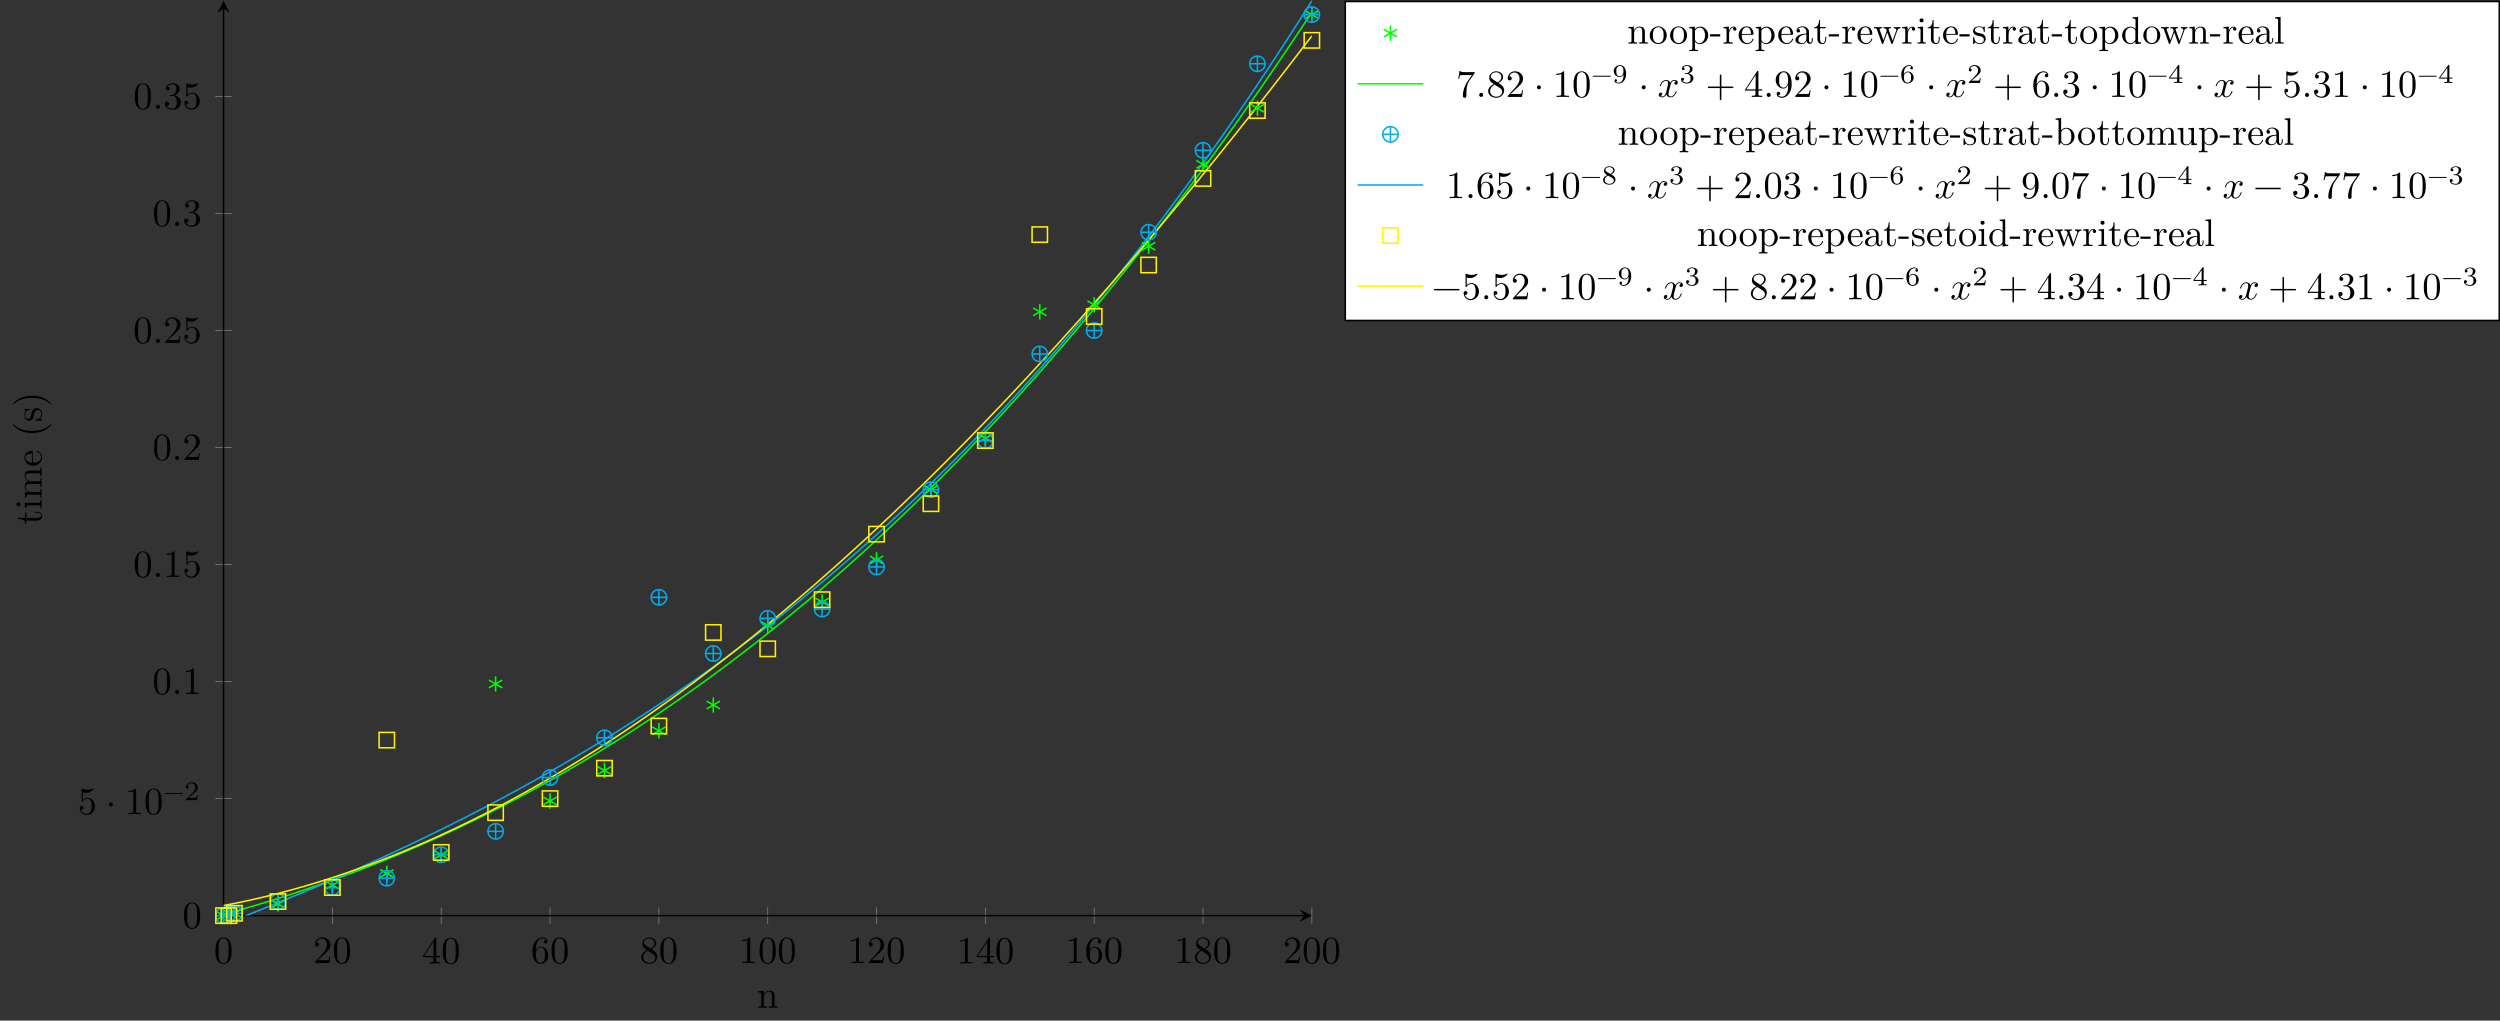 <?xml version="1.0" encoding="UTF-8"?>
<svg xmlns="http://www.w3.org/2000/svg" xmlns:xlink="http://www.w3.org/1999/xlink" width="647.096pt" height="264.172pt" viewBox="0 0 647.096 264.172" version="1.1">
<rect x="0" y="0" width="647.096" height="264.172" fill="#333333" stroke="none"/>
<defs>
<g>
<symbol overflow="visible" id="glyph0-0">
<path style="stroke:none;" d=""/>
</symbol>
<symbol overflow="visible" id="glyph0-1">
<path style="stroke:none;" d="M 4.578 -3.188 C 4.578 -3.984 4.531 -4.781 4.188 -5.516 C 3.734 -6.484 2.906 -6.641 2.5 -6.641 C 1.891 -6.641 1.172 -6.375 0.75 -5.453 C 0.438 -4.766 0.391 -3.984 0.391 -3.188 C 0.391 -2.438 0.422 -1.547 0.844 -0.781 C 1.266 0.016 2 0.219 2.484 0.219 C 3.016 0.219 3.781 0.016 4.219 -0.938 C 4.531 -1.625 4.578 -2.406 4.578 -3.188 Z M 3.766 -3.312 C 3.766 -2.562 3.766 -1.891 3.656 -1.25 C 3.5 -0.297 2.938 0 2.484 0 C 2.094 0 1.5 -0.25 1.328 -1.203 C 1.219 -1.797 1.219 -2.719 1.219 -3.312 C 1.219 -3.953 1.219 -4.609 1.297 -5.141 C 1.484 -6.328 2.234 -6.422 2.484 -6.422 C 2.812 -6.422 3.469 -6.234 3.656 -5.25 C 3.766 -4.688 3.766 -3.938 3.766 -3.312 Z M 3.766 -3.312 "/>
</symbol>
<symbol overflow="visible" id="glyph0-2">
<path style="stroke:none;" d="M 4.469 -1.734 L 4.234 -1.734 C 4.172 -1.438 4.109 -1 4 -0.844 C 3.938 -0.766 3.281 -0.766 3.062 -0.766 L 1.266 -0.766 L 2.328 -1.797 C 3.875 -3.172 4.469 -3.703 4.469 -4.703 C 4.469 -5.844 3.578 -6.641 2.359 -6.641 C 1.234 -6.641 0.5 -5.719 0.5 -4.828 C 0.5 -4.281 1 -4.281 1.031 -4.281 C 1.203 -4.281 1.547 -4.391 1.547 -4.812 C 1.547 -5.062 1.359 -5.328 1.016 -5.328 C 0.938 -5.328 0.922 -5.328 0.891 -5.312 C 1.109 -5.969 1.656 -6.328 2.234 -6.328 C 3.141 -6.328 3.562 -5.516 3.562 -4.703 C 3.562 -3.906 3.078 -3.125 2.516 -2.5 L 0.609 -0.375 C 0.5 -0.266 0.5 -0.234 0.5 0 L 4.203 0 Z M 4.469 -1.734 "/>
</symbol>
<symbol overflow="visible" id="glyph0-3">
<path style="stroke:none;" d="M 4.688 -1.641 L 4.688 -1.953 L 3.703 -1.953 L 3.703 -6.484 C 3.703 -6.688 3.703 -6.75 3.531 -6.75 C 3.453 -6.75 3.422 -6.75 3.344 -6.625 L 0.281 -1.953 L 0.281 -1.641 L 2.938 -1.641 L 2.938 -0.781 C 2.938 -0.422 2.906 -0.312 2.172 -0.312 L 1.969 -0.312 L 1.969 0 C 2.375 -0.031 2.891 -0.031 3.312 -0.031 C 3.734 -0.031 4.25 -0.031 4.672 0 L 4.672 -0.312 L 4.453 -0.312 C 3.719 -0.312 3.703 -0.422 3.703 -0.781 L 3.703 -1.641 Z M 2.984 -1.953 L 0.562 -1.953 L 2.984 -5.672 Z M 2.984 -1.953 "/>
</symbol>
<symbol overflow="visible" id="glyph0-4">
<path style="stroke:none;" d="M 4.562 -2.031 C 4.562 -3.297 3.672 -4.25 2.562 -4.25 C 1.891 -4.25 1.516 -3.75 1.312 -3.266 L 1.312 -3.516 C 1.312 -6.031 2.547 -6.391 3.062 -6.391 C 3.297 -6.391 3.719 -6.328 3.938 -5.984 C 3.781 -5.984 3.391 -5.984 3.391 -5.547 C 3.391 -5.234 3.625 -5.078 3.844 -5.078 C 4 -5.078 4.312 -5.172 4.312 -5.562 C 4.312 -6.156 3.875 -6.641 3.047 -6.641 C 1.766 -6.641 0.422 -5.359 0.422 -3.156 C 0.422 -0.484 1.578 0.219 2.5 0.219 C 3.609 0.219 4.562 -0.719 4.562 -2.031 Z M 3.656 -2.047 C 3.656 -1.562 3.656 -1.062 3.484 -0.703 C 3.188 -0.109 2.734 -0.062 2.5 -0.062 C 1.875 -0.062 1.578 -0.656 1.516 -0.812 C 1.328 -1.281 1.328 -2.078 1.328 -2.25 C 1.328 -3.031 1.656 -4.031 2.547 -4.031 C 2.719 -4.031 3.172 -4.031 3.484 -3.406 C 3.656 -3.047 3.656 -2.531 3.656 -2.047 Z M 3.656 -2.047 "/>
</symbol>
<symbol overflow="visible" id="glyph0-5">
<path style="stroke:none;" d="M 4.562 -1.672 C 4.562 -2.031 4.453 -2.484 4.062 -2.906 C 3.875 -3.109 3.719 -3.203 3.078 -3.609 C 3.797 -3.984 4.281 -4.5 4.281 -5.156 C 4.281 -6.078 3.406 -6.641 2.5 -6.641 C 1.5 -6.641 0.688 -5.906 0.688 -4.969 C 0.688 -4.797 0.703 -4.344 1.125 -3.875 C 1.234 -3.766 1.609 -3.516 1.859 -3.344 C 1.281 -3.047 0.422 -2.5 0.422 -1.5 C 0.422 -0.453 1.438 0.219 2.484 0.219 C 3.609 0.219 4.562 -0.609 4.562 -1.672 Z M 3.844 -5.156 C 3.844 -4.578 3.453 -4.109 2.859 -3.766 L 1.625 -4.562 C 1.172 -4.859 1.125 -5.188 1.125 -5.359 C 1.125 -5.969 1.781 -6.391 2.484 -6.391 C 3.203 -6.391 3.844 -5.875 3.844 -5.156 Z M 4.062 -1.312 C 4.062 -0.578 3.312 -0.062 2.5 -0.062 C 1.641 -0.062 0.922 -0.672 0.922 -1.5 C 0.922 -2.078 1.234 -2.719 2.078 -3.188 L 3.312 -2.406 C 3.594 -2.219 4.062 -1.922 4.062 -1.312 Z M 4.062 -1.312 "/>
</symbol>
<symbol overflow="visible" id="glyph0-6">
<path style="stroke:none;" d="M 4.172 0 L 4.172 -0.312 L 3.859 -0.312 C 2.953 -0.312 2.938 -0.422 2.938 -0.781 L 2.938 -6.375 C 2.938 -6.625 2.938 -6.641 2.703 -6.641 C 2.078 -6 1.203 -6 0.891 -6 L 0.891 -5.688 C 1.094 -5.688 1.672 -5.688 2.188 -5.953 L 2.188 -0.781 C 2.188 -0.422 2.156 -0.312 1.266 -0.312 L 0.953 -0.312 L 0.953 0 C 1.297 -0.031 2.156 -0.031 2.562 -0.031 C 2.953 -0.031 3.828 -0.031 4.172 0 Z M 4.172 0 "/>
</symbol>
<symbol overflow="visible" id="glyph0-7">
<path style="stroke:none;" d="M 4.469 -2 C 4.469 -3.188 3.656 -4.188 2.578 -4.188 C 2.109 -4.188 1.672 -4.031 1.312 -3.672 L 1.312 -5.625 C 1.516 -5.562 1.844 -5.5 2.156 -5.5 C 3.391 -5.5 4.094 -6.406 4.094 -6.531 C 4.094 -6.594 4.062 -6.641 3.984 -6.641 C 3.984 -6.641 3.953 -6.641 3.906 -6.609 C 3.703 -6.516 3.219 -6.312 2.547 -6.312 C 2.156 -6.312 1.688 -6.391 1.219 -6.594 C 1.141 -6.625 1.109 -6.625 1.109 -6.625 C 1 -6.625 1 -6.547 1 -6.391 L 1 -3.438 C 1 -3.266 1 -3.188 1.141 -3.188 C 1.219 -3.188 1.234 -3.203 1.281 -3.266 C 1.391 -3.422 1.75 -3.969 2.562 -3.969 C 3.078 -3.969 3.328 -3.516 3.406 -3.328 C 3.562 -2.953 3.594 -2.578 3.594 -2.078 C 3.594 -1.719 3.594 -1.125 3.344 -0.703 C 3.109 -0.312 2.734 -0.062 2.281 -0.062 C 1.562 -0.062 0.984 -0.594 0.812 -1.172 C 0.844 -1.172 0.875 -1.156 0.984 -1.156 C 1.312 -1.156 1.484 -1.406 1.484 -1.641 C 1.484 -1.891 1.312 -2.141 0.984 -2.141 C 0.844 -2.141 0.5 -2.062 0.5 -1.609 C 0.5 -0.75 1.188 0.219 2.297 0.219 C 3.453 0.219 4.469 -0.734 4.469 -2 Z M 4.469 -2 "/>
</symbol>
<symbol overflow="visible" id="glyph0-8">
<path style="stroke:none;" d="M 1.906 -2.5 C 1.906 -2.781 1.672 -3.016 1.391 -3.016 C 1.094 -3.016 0.859 -2.781 0.859 -2.5 C 0.859 -2.203 1.094 -1.969 1.391 -1.969 C 1.672 -1.969 1.906 -2.203 1.906 -2.5 Z M 1.906 -2.5 "/>
</symbol>
<symbol overflow="visible" id="glyph0-9">
<path style="stroke:none;" d="M 1.906 -0.531 C 1.906 -0.812 1.672 -1.062 1.391 -1.062 C 1.094 -1.062 0.859 -0.812 0.859 -0.531 C 0.859 -0.234 1.094 0 1.391 0 C 1.672 0 1.906 -0.234 1.906 -0.531 Z M 1.906 -0.531 "/>
</symbol>
<symbol overflow="visible" id="glyph0-10">
<path style="stroke:none;" d="M 4.562 -1.703 C 4.562 -2.516 3.922 -3.297 2.891 -3.516 C 3.703 -3.781 4.281 -4.469 4.281 -5.266 C 4.281 -6.078 3.406 -6.641 2.453 -6.641 C 1.453 -6.641 0.688 -6.047 0.688 -5.281 C 0.688 -4.953 0.906 -4.766 1.203 -4.766 C 1.5 -4.766 1.703 -4.984 1.703 -5.281 C 1.703 -5.766 1.234 -5.766 1.094 -5.766 C 1.391 -6.266 2.047 -6.391 2.406 -6.391 C 2.828 -6.391 3.375 -6.172 3.375 -5.281 C 3.375 -5.156 3.344 -4.578 3.094 -4.141 C 2.797 -3.656 2.453 -3.625 2.203 -3.625 C 2.125 -3.609 1.891 -3.594 1.812 -3.594 C 1.734 -3.578 1.672 -3.562 1.672 -3.469 C 1.672 -3.359 1.734 -3.359 1.906 -3.359 L 2.344 -3.359 C 3.156 -3.359 3.531 -2.688 3.531 -1.703 C 3.531 -0.344 2.844 -0.062 2.406 -0.062 C 1.969 -0.062 1.219 -0.234 0.875 -0.812 C 1.219 -0.766 1.531 -0.984 1.531 -1.359 C 1.531 -1.719 1.266 -1.922 0.984 -1.922 C 0.734 -1.922 0.422 -1.781 0.422 -1.344 C 0.422 -0.438 1.344 0.219 2.438 0.219 C 3.656 0.219 4.562 -0.688 4.562 -1.703 Z M 4.562 -1.703 "/>
</symbol>
<symbol overflow="visible" id="glyph0-11">
<path style="stroke:none;" d="M 4.828 -6.422 L 2.406 -6.422 C 1.203 -6.422 1.172 -6.547 1.141 -6.734 L 0.891 -6.734 L 0.562 -4.688 L 0.812 -4.688 C 0.844 -4.844 0.922 -5.469 1.062 -5.594 C 1.125 -5.656 1.906 -5.656 2.031 -5.656 L 4.094 -5.656 L 2.984 -4.078 C 2.078 -2.734 1.75 -1.344 1.75 -0.328 C 1.75 -0.234 1.75 0.219 2.219 0.219 C 2.672 0.219 2.672 -0.234 2.672 -0.328 L 2.672 -0.844 C 2.672 -1.391 2.703 -1.938 2.781 -2.469 C 2.828 -2.703 2.953 -3.562 3.406 -4.172 L 4.75 -6.078 C 4.828 -6.188 4.828 -6.203 4.828 -6.422 Z M 4.828 -6.422 "/>
</symbol>
<symbol overflow="visible" id="glyph0-12">
<path style="stroke:none;" d="M 5.25 -3.75 C 5.25 -4.266 4.672 -4.406 4.328 -4.406 C 3.75 -4.406 3.406 -3.875 3.281 -3.656 C 3.031 -4.312 2.5 -4.406 2.203 -4.406 C 1.172 -4.406 0.594 -3.125 0.594 -2.875 C 0.594 -2.766 0.719 -2.766 0.719 -2.766 C 0.797 -2.766 0.828 -2.797 0.844 -2.875 C 1.188 -3.938 1.844 -4.188 2.188 -4.188 C 2.375 -4.188 2.719 -4.094 2.719 -3.516 C 2.719 -3.203 2.547 -2.547 2.188 -1.141 C 2.031 -0.531 1.672 -0.109 1.234 -0.109 C 1.172 -0.109 0.953 -0.109 0.734 -0.234 C 0.984 -0.297 1.203 -0.5 1.203 -0.781 C 1.203 -1.047 0.984 -1.125 0.844 -1.125 C 0.531 -1.125 0.297 -0.875 0.297 -0.547 C 0.297 -0.094 0.781 0.109 1.219 0.109 C 1.891 0.109 2.25 -0.594 2.266 -0.641 C 2.391 -0.281 2.75 0.109 3.344 0.109 C 4.375 0.109 4.938 -1.172 4.938 -1.422 C 4.938 -1.531 4.859 -1.531 4.828 -1.531 C 4.734 -1.531 4.719 -1.484 4.688 -1.422 C 4.359 -0.344 3.688 -0.109 3.375 -0.109 C 2.984 -0.109 2.828 -0.422 2.828 -0.766 C 2.828 -0.984 2.875 -1.203 2.984 -1.641 L 3.328 -3.016 C 3.391 -3.266 3.625 -4.188 4.312 -4.188 C 4.359 -4.188 4.609 -4.188 4.812 -4.062 C 4.531 -4 4.344 -3.766 4.344 -3.516 C 4.344 -3.359 4.453 -3.172 4.719 -3.172 C 4.938 -3.172 5.25 -3.344 5.25 -3.75 Z M 5.25 -3.75 "/>
</symbol>
<symbol overflow="visible" id="glyph0-13">
<path style="stroke:none;" d="M 7.203 -2.5 C 7.203 -2.609 7.109 -2.688 7 -2.688 L 4.078 -2.688 L 4.078 -5.609 C 4.078 -5.719 3.984 -5.812 3.875 -5.812 C 3.766 -5.812 3.672 -5.719 3.672 -5.609 L 3.672 -2.688 L 0.75 -2.688 C 0.641 -2.688 0.562 -2.609 0.562 -2.5 C 0.562 -2.375 0.641 -2.297 0.75 -2.297 L 3.672 -2.297 L 3.672 0.625 C 3.672 0.734 3.766 0.828 3.875 0.828 C 3.984 0.828 4.078 0.734 4.078 0.625 L 4.078 -2.297 L 7 -2.297 C 7.109 -2.297 7.203 -2.375 7.203 -2.5 Z M 7.203 -2.5 "/>
</symbol>
<symbol overflow="visible" id="glyph0-14">
<path style="stroke:none;" d="M 4.562 -3.281 C 4.562 -5.969 3.406 -6.641 2.516 -6.641 C 1.969 -6.641 1.484 -6.453 1.062 -6.016 C 0.641 -5.562 0.422 -5.141 0.422 -4.391 C 0.422 -3.156 1.297 -2.172 2.406 -2.172 C 3.016 -2.172 3.422 -2.594 3.656 -3.172 L 3.656 -2.844 C 3.656 -0.516 2.625 -0.062 2.047 -0.062 C 1.875 -0.062 1.328 -0.078 1.062 -0.422 C 1.5 -0.422 1.578 -0.703 1.578 -0.875 C 1.578 -1.188 1.344 -1.328 1.125 -1.328 C 0.969 -1.328 0.672 -1.25 0.672 -0.859 C 0.672 -0.188 1.203 0.219 2.047 0.219 C 3.344 0.219 4.562 -1.141 4.562 -3.281 Z M 3.641 -4.203 C 3.641 -3.375 3.297 -2.406 2.422 -2.406 C 2.266 -2.406 1.797 -2.406 1.5 -3.031 C 1.312 -3.406 1.312 -3.891 1.312 -4.391 C 1.312 -4.922 1.312 -5.391 1.531 -5.766 C 1.797 -6.266 2.172 -6.391 2.516 -6.391 C 2.984 -6.391 3.312 -6.047 3.484 -5.609 C 3.594 -5.281 3.641 -4.656 3.641 -4.203 Z M 3.641 -4.203 "/>
</symbol>
<symbol overflow="visible" id="glyph0-15">
<path style="stroke:none;" d="M 7.203 -2.5 C 7.203 -2.609 7.109 -2.688 7 -2.688 L 0.75 -2.688 C 0.641 -2.688 0.562 -2.609 0.562 -2.5 C 0.562 -2.375 0.641 -2.297 0.75 -2.297 L 7 -2.297 C 7.109 -2.297 7.203 -2.375 7.203 -2.5 Z M 7.203 -2.5 "/>
</symbol>
<symbol overflow="visible" id="glyph1-0">
<path style="stroke:none;" d=""/>
</symbol>
<symbol overflow="visible" id="glyph1-1">
<path style="stroke:none;" d="M 5.031 -1.734 C 5.031 -1.812 4.969 -1.875 4.891 -1.875 L 0.531 -1.875 C 0.453 -1.875 0.391 -1.812 0.391 -1.734 C 0.391 -1.672 0.453 -1.609 0.531 -1.609 L 4.891 -1.609 C 4.969 -1.609 5.031 -1.672 5.031 -1.734 Z M 5.031 -1.734 "/>
</symbol>
<symbol overflow="visible" id="glyph1-2">
<path style="stroke:none;" d="M 3.516 -1.266 L 3.281 -1.266 C 3.266 -1.109 3.188 -0.703 3.094 -0.641 C 3.047 -0.594 2.516 -0.594 2.406 -0.594 L 1.125 -0.594 C 1.859 -1.234 2.109 -1.438 2.516 -1.766 C 3.031 -2.172 3.516 -2.609 3.516 -3.266 C 3.516 -4.109 2.781 -4.625 1.891 -4.625 C 1.031 -4.625 0.438 -4.016 0.438 -3.375 C 0.438 -3.031 0.734 -2.984 0.812 -2.984 C 0.969 -2.984 1.172 -3.109 1.172 -3.359 C 1.172 -3.484 1.125 -3.734 0.766 -3.734 C 0.984 -4.219 1.453 -4.375 1.781 -4.375 C 2.484 -4.375 2.844 -3.828 2.844 -3.266 C 2.844 -2.656 2.406 -2.188 2.188 -1.938 L 0.516 -0.266 C 0.438 -0.203 0.438 -0.188 0.438 0 L 3.312 0 Z M 3.516 -1.266 "/>
</symbol>
<symbol overflow="visible" id="glyph1-3">
<path style="stroke:none;" d="M 3.578 -2.297 C 3.578 -4.016 2.812 -4.625 2 -4.625 C 1.766 -4.625 1.297 -4.594 0.891 -4.203 C 0.656 -3.969 0.375 -3.703 0.375 -3.078 C 0.375 -2.188 1.078 -1.531 1.891 -1.531 C 2.453 -1.531 2.75 -1.906 2.906 -2.219 L 2.906 -2.078 C 2.906 -0.344 2.062 -0.078 1.641 -0.078 C 1.484 -0.078 1.109 -0.094 0.922 -0.312 C 1.219 -0.344 1.234 -0.578 1.234 -0.641 C 1.234 -0.812 1.109 -0.969 0.906 -0.969 C 0.703 -0.969 0.578 -0.828 0.578 -0.625 C 0.578 -0.156 0.969 0.141 1.641 0.141 C 2.641 0.141 3.578 -0.797 3.578 -2.297 Z M 2.891 -3 C 2.891 -2.094 2.375 -1.734 1.938 -1.734 C 1.656 -1.734 1.406 -1.812 1.203 -2.141 C 1.047 -2.391 1.047 -2.688 1.047 -3.078 C 1.047 -3.484 1.047 -3.75 1.25 -4.031 C 1.422 -4.281 1.641 -4.422 2 -4.422 C 2.359 -4.422 2.578 -4.203 2.688 -4.016 C 2.875 -3.734 2.891 -3.234 2.891 -3 Z M 2.891 -3 "/>
</symbol>
<symbol overflow="visible" id="glyph1-4">
<path style="stroke:none;" d="M 3.578 -1.203 C 3.578 -1.75 3.141 -2.297 2.375 -2.453 C 3.094 -2.719 3.359 -3.234 3.359 -3.672 C 3.359 -4.219 2.734 -4.625 1.953 -4.625 C 1.188 -4.625 0.594 -4.25 0.594 -3.688 C 0.594 -3.453 0.75 -3.328 0.953 -3.328 C 1.172 -3.328 1.312 -3.484 1.312 -3.672 C 1.312 -3.875 1.172 -4.031 0.953 -4.047 C 1.203 -4.344 1.672 -4.422 1.938 -4.422 C 2.25 -4.422 2.688 -4.266 2.688 -3.672 C 2.688 -3.375 2.594 -3.047 2.406 -2.844 C 2.188 -2.578 1.984 -2.562 1.641 -2.531 C 1.469 -2.516 1.453 -2.516 1.422 -2.516 C 1.422 -2.516 1.344 -2.5 1.344 -2.422 C 1.344 -2.328 1.406 -2.328 1.531 -2.328 L 1.906 -2.328 C 2.453 -2.328 2.844 -1.953 2.844 -1.203 C 2.844 -0.344 2.328 -0.078 1.938 -0.078 C 1.656 -0.078 1.031 -0.156 0.75 -0.578 C 1.078 -0.578 1.156 -0.812 1.156 -0.969 C 1.156 -1.188 0.984 -1.344 0.766 -1.344 C 0.578 -1.344 0.375 -1.219 0.375 -0.938 C 0.375 -0.281 1.094 0.141 1.938 0.141 C 2.906 0.141 3.578 -0.516 3.578 -1.203 Z M 3.578 -1.203 "/>
</symbol>
<symbol overflow="visible" id="glyph1-5">
<path style="stroke:none;" d="M 3.578 -1.422 C 3.578 -2.312 2.875 -2.969 2.062 -2.969 C 1.5 -2.969 1.203 -2.594 1.047 -2.281 C 1.047 -2.844 1.094 -3.359 1.359 -3.797 C 1.594 -4.172 1.969 -4.422 2.422 -4.422 C 2.625 -4.422 2.906 -4.375 3.047 -4.188 C 2.875 -4.172 2.719 -4.047 2.719 -3.844 C 2.719 -3.672 2.844 -3.516 3.047 -3.516 C 3.266 -3.516 3.391 -3.656 3.391 -3.859 C 3.391 -4.266 3.094 -4.625 2.406 -4.625 C 1.406 -4.625 0.375 -3.703 0.375 -2.203 C 0.375 -0.406 1.219 0.141 2 0.141 C 2.844 0.141 3.578 -0.516 3.578 -1.422 Z M 2.906 -1.422 C 2.906 -1.031 2.906 -0.734 2.719 -0.453 C 2.562 -0.219 2.328 -0.078 2 -0.078 C 1.641 -0.078 1.375 -0.281 1.219 -0.594 C 1.125 -0.797 1.062 -1.156 1.062 -1.562 C 1.062 -2.25 1.469 -2.766 2.031 -2.766 C 2.344 -2.766 2.562 -2.641 2.734 -2.391 C 2.906 -2.125 2.906 -1.828 2.906 -1.422 Z M 2.906 -1.422 "/>
</symbol>
<symbol overflow="visible" id="glyph1-6">
<path style="stroke:none;" d="M 3.688 -1.141 L 3.688 -1.391 L 2.906 -1.391 L 2.906 -4.5 C 2.906 -4.641 2.906 -4.703 2.766 -4.703 C 2.672 -4.703 2.641 -4.703 2.578 -4.594 L 0.266 -1.391 L 0.266 -1.141 L 2.328 -1.141 L 2.328 -0.578 C 2.328 -0.328 2.328 -0.25 1.75 -0.25 L 1.562 -0.25 L 1.562 0 L 2.609 -0.031 L 3.672 0 L 3.672 -0.25 L 3.484 -0.25 C 2.906 -0.25 2.906 -0.328 2.906 -0.578 L 2.906 -1.141 Z M 2.375 -1.391 L 0.531 -1.391 L 2.375 -3.938 Z M 2.375 -1.391 "/>
</symbol>
<symbol overflow="visible" id="glyph1-7">
<path style="stroke:none;" d="M 3.578 -1.172 C 3.578 -1.641 3.312 -2.031 2.906 -2.266 L 2.469 -2.516 C 3.016 -2.781 3.359 -3.109 3.359 -3.594 C 3.359 -4.266 2.656 -4.625 1.984 -4.625 C 1.219 -4.625 0.594 -4.125 0.594 -3.469 C 0.594 -3.141 0.75 -2.906 0.875 -2.766 C 1 -2.609 1.047 -2.578 1.453 -2.344 C 1.062 -2.172 0.375 -1.797 0.375 -1.062 C 0.375 -0.297 1.172 0.141 1.969 0.141 C 2.859 0.141 3.578 -0.422 3.578 -1.172 Z M 3 -3.594 C 3 -2.969 2.266 -2.656 2.266 -2.656 C 2.266 -2.656 2.234 -2.656 2.188 -2.688 L 1.344 -3.172 C 1.156 -3.281 0.969 -3.469 0.969 -3.734 C 0.969 -4.172 1.469 -4.422 1.969 -4.422 C 2.516 -4.422 3 -4.078 3 -3.594 Z M 3.156 -0.938 C 3.156 -0.406 2.578 -0.078 1.984 -0.078 C 1.344 -0.078 0.797 -0.5 0.797 -1.062 C 0.797 -1.578 1.172 -1.984 1.672 -2.203 C 2.062 -1.984 2.078 -1.984 2.641 -1.656 C 2.812 -1.547 3.156 -1.344 3.156 -0.938 Z M 3.156 -0.938 "/>
</symbol>
<symbol overflow="visible" id="glyph2-0">
<path style="stroke:none;" d=""/>
</symbol>
<symbol overflow="visible" id="glyph2-1">
<path style="stroke:none;" d="M 5.328 0 L 5.328 -0.312 C 4.812 -0.312 4.562 -0.312 4.562 -0.609 L 4.562 -2.516 C 4.562 -3.375 4.562 -3.672 4.25 -4.031 C 4.109 -4.203 3.781 -4.406 3.203 -4.406 C 2.469 -4.406 2 -3.984 1.719 -3.359 L 1.719 -4.406 L 0.312 -4.297 L 0.312 -3.984 C 1.016 -3.984 1.094 -3.922 1.094 -3.422 L 1.094 -0.75 C 1.094 -0.312 0.984 -0.312 0.312 -0.312 L 0.312 0 L 1.453 -0.031 L 2.562 0 L 2.562 -0.312 C 1.891 -0.312 1.781 -0.312 1.781 -0.75 L 1.781 -2.594 C 1.781 -3.625 2.5 -4.188 3.125 -4.188 C 3.766 -4.188 3.875 -3.656 3.875 -3.078 L 3.875 -0.75 C 3.875 -0.312 3.766 -0.312 3.094 -0.312 L 3.094 0 L 4.219 -0.031 Z M 5.328 0 "/>
</symbol>
<symbol overflow="visible" id="glyph2-2">
<path style="stroke:none;" d="M 4.688 -2.141 C 4.688 -3.406 3.703 -4.469 2.5 -4.469 C 1.25 -4.469 0.281 -3.375 0.281 -2.141 C 0.281 -0.844 1.312 0.109 2.484 0.109 C 3.688 0.109 4.688 -0.875 4.688 -2.141 Z M 3.875 -2.219 C 3.875 -1.859 3.875 -1.312 3.656 -0.875 C 3.422 -0.422 2.984 -0.141 2.5 -0.141 C 2.062 -0.141 1.625 -0.344 1.359 -0.812 C 1.109 -1.25 1.109 -1.859 1.109 -2.219 C 1.109 -2.609 1.109 -3.141 1.344 -3.578 C 1.609 -4.031 2.078 -4.25 2.484 -4.25 C 2.922 -4.25 3.344 -4.031 3.609 -3.594 C 3.875 -3.172 3.875 -2.594 3.875 -2.219 Z M 3.875 -2.219 "/>
</symbol>
<symbol overflow="visible" id="glyph2-3">
<path style="stroke:none;" d="M 5.188 -2.156 C 5.188 -3.422 4.234 -4.406 3.109 -4.406 C 2.328 -4.406 1.906 -3.969 1.719 -3.75 L 1.719 -4.406 L 0.281 -4.297 L 0.281 -3.984 C 0.984 -3.984 1.062 -3.922 1.062 -3.484 L 1.062 1.172 C 1.062 1.625 0.953 1.625 0.281 1.625 L 0.281 1.938 L 1.391 1.906 L 2.516 1.938 L 2.516 1.625 C 1.859 1.625 1.75 1.625 1.75 1.172 L 1.75 -0.594 C 1.797 -0.422 2.219 0.109 2.969 0.109 C 4.156 0.109 5.188 -0.875 5.188 -2.156 Z M 4.359 -2.156 C 4.359 -0.953 3.672 -0.109 2.938 -0.109 C 2.531 -0.109 2.156 -0.312 1.891 -0.719 C 1.75 -0.922 1.75 -0.938 1.75 -1.141 L 1.75 -3.359 C 2.031 -3.875 2.516 -4.156 3.031 -4.156 C 3.766 -4.156 4.359 -3.281 4.359 -2.156 Z M 4.359 -2.156 "/>
</symbol>
<symbol overflow="visible" id="glyph2-4">
<path style="stroke:none;" d="M 2.75 -1.859 L 2.75 -2.438 L 0.109 -2.438 L 0.109 -1.859 Z M 2.75 -1.859 "/>
</symbol>
<symbol overflow="visible" id="glyph2-5">
<path style="stroke:none;" d="M 3.625 -3.797 C 3.625 -4.109 3.312 -4.406 2.891 -4.406 C 2.156 -4.406 1.797 -3.734 1.672 -3.312 L 1.672 -4.406 L 0.281 -4.297 L 0.281 -3.984 C 0.984 -3.984 1.062 -3.922 1.062 -3.422 L 1.062 -0.75 C 1.062 -0.312 0.953 -0.312 0.281 -0.312 L 0.281 0 L 1.422 -0.031 C 1.812 -0.031 2.281 -0.031 2.688 0 L 2.688 -0.312 L 2.469 -0.312 C 1.734 -0.312 1.719 -0.422 1.719 -0.781 L 1.719 -2.312 C 1.719 -3.297 2.141 -4.188 2.891 -4.188 C 2.953 -4.188 2.984 -4.188 3 -4.172 C 2.969 -4.172 2.766 -4.047 2.766 -3.781 C 2.766 -3.516 2.984 -3.359 3.203 -3.359 C 3.375 -3.359 3.625 -3.484 3.625 -3.797 Z M 3.625 -3.797 "/>
</symbol>
<symbol overflow="visible" id="glyph2-6">
<path style="stroke:none;" d="M 4.141 -1.188 C 4.141 -1.281 4.062 -1.312 4 -1.312 C 3.922 -1.312 3.891 -1.25 3.875 -1.172 C 3.531 -0.141 2.625 -0.141 2.531 -0.141 C 2.031 -0.141 1.641 -0.438 1.406 -0.812 C 1.109 -1.281 1.109 -1.938 1.109 -2.297 L 3.891 -2.297 C 4.109 -2.297 4.141 -2.297 4.141 -2.516 C 4.141 -3.5 3.594 -4.469 2.359 -4.469 C 1.203 -4.469 0.281 -3.438 0.281 -2.188 C 0.281 -0.859 1.328 0.109 2.469 0.109 C 3.688 0.109 4.141 -1 4.141 -1.188 Z M 3.484 -2.516 L 1.109 -2.516 C 1.172 -4 2.016 -4.25 2.359 -4.25 C 3.375 -4.25 3.484 -2.906 3.484 -2.516 Z M 3.484 -2.516 "/>
</symbol>
<symbol overflow="visible" id="glyph2-7">
<path style="stroke:none;" d="M 4.812 -0.891 L 4.812 -1.453 L 4.562 -1.453 L 4.562 -0.891 C 4.562 -0.312 4.312 -0.25 4.203 -0.25 C 3.875 -0.25 3.844 -0.703 3.844 -0.75 L 3.844 -2.734 C 3.844 -3.156 3.844 -3.547 3.484 -3.922 C 3.094 -4.312 2.594 -4.469 2.109 -4.469 C 1.297 -4.469 0.609 -4 0.609 -3.344 C 0.609 -3.047 0.812 -2.875 1.062 -2.875 C 1.344 -2.875 1.531 -3.078 1.531 -3.328 C 1.531 -3.453 1.469 -3.781 1.016 -3.781 C 1.281 -4.141 1.781 -4.25 2.094 -4.25 C 2.578 -4.25 3.156 -3.859 3.156 -2.969 L 3.156 -2.609 C 2.641 -2.578 1.938 -2.547 1.312 -2.25 C 0.562 -1.906 0.312 -1.391 0.312 -0.953 C 0.312 -0.141 1.281 0.109 1.906 0.109 C 2.578 0.109 3.031 -0.297 3.219 -0.75 C 3.266 -0.359 3.531 0.062 4 0.062 C 4.203 0.062 4.812 -0.078 4.812 -0.891 Z M 3.156 -1.391 C 3.156 -0.453 2.438 -0.109 1.984 -0.109 C 1.5 -0.109 1.094 -0.453 1.094 -0.953 C 1.094 -1.5 1.5 -2.328 3.156 -2.391 Z M 3.156 -1.391 "/>
</symbol>
<symbol overflow="visible" id="glyph2-8">
<path style="stroke:none;" d="M 3.312 -1.234 L 3.312 -1.797 L 3.062 -1.797 L 3.062 -1.25 C 3.062 -0.516 2.766 -0.141 2.391 -0.141 C 1.719 -0.141 1.719 -1.047 1.719 -1.219 L 1.719 -3.984 L 3.156 -3.984 L 3.156 -4.297 L 1.719 -4.297 L 1.719 -6.125 L 1.469 -6.125 C 1.469 -5.312 1.172 -4.25 0.188 -4.203 L 0.188 -3.984 L 1.031 -3.984 L 1.031 -1.234 C 1.031 -0.016 1.969 0.109 2.328 0.109 C 3.031 0.109 3.312 -0.594 3.312 -1.234 Z M 3.312 -1.234 "/>
</symbol>
<symbol overflow="visible" id="glyph2-9">
<path style="stroke:none;" d="M 7.016 -3.984 L 7.016 -4.297 C 6.781 -4.281 6.5 -4.266 6.281 -4.266 L 5.359 -4.297 L 5.359 -3.984 C 5.719 -3.984 5.938 -3.797 5.938 -3.516 C 5.938 -3.453 5.938 -3.422 5.875 -3.297 L 4.969 -0.75 L 3.984 -3.531 C 3.953 -3.656 3.938 -3.672 3.938 -3.719 C 3.938 -3.984 4.328 -3.984 4.531 -3.984 L 4.531 -4.297 L 3.484 -4.266 C 3.188 -4.266 2.906 -4.281 2.609 -4.297 L 2.609 -3.984 C 2.969 -3.984 3.125 -3.969 3.234 -3.844 C 3.281 -3.781 3.391 -3.484 3.453 -3.297 L 2.609 -0.875 L 1.656 -3.531 C 1.609 -3.656 1.609 -3.672 1.609 -3.719 C 1.609 -3.984 2 -3.984 2.188 -3.984 L 2.188 -4.297 L 1.109 -4.266 L 0.172 -4.297 L 0.172 -3.984 C 0.672 -3.984 0.797 -3.953 0.922 -3.641 L 2.172 -0.109 C 2.219 0.031 2.25 0.109 2.375 0.109 C 2.516 0.109 2.531 0.047 2.578 -0.094 L 3.594 -2.906 L 4.609 -0.078 C 4.641 0.031 4.672 0.109 4.812 0.109 C 4.938 0.109 4.969 0.016 5 -0.078 L 6.172 -3.344 C 6.344 -3.844 6.656 -3.984 7.016 -3.984 Z M 7.016 -3.984 "/>
</symbol>
<symbol overflow="visible" id="glyph2-10">
<path style="stroke:none;" d="M 2.469 0 L 2.469 -0.312 C 1.797 -0.312 1.766 -0.359 1.766 -0.75 L 1.766 -4.406 L 0.375 -4.297 L 0.375 -3.984 C 1.016 -3.984 1.109 -3.922 1.109 -3.438 L 1.109 -0.75 C 1.109 -0.312 1 -0.312 0.328 -0.312 L 0.328 0 L 1.422 -0.031 C 1.781 -0.031 2.125 -0.016 2.469 0 Z M 1.906 -6.016 C 1.906 -6.297 1.688 -6.547 1.391 -6.547 C 1.047 -6.547 0.844 -6.266 0.844 -6.016 C 0.844 -5.75 1.078 -5.5 1.375 -5.5 C 1.719 -5.5 1.906 -5.766 1.906 -6.016 Z M 1.906 -6.016 "/>
</symbol>
<symbol overflow="visible" id="glyph2-11">
<path style="stroke:none;" d="M 3.594 -1.281 C 3.594 -1.797 3.297 -2.109 3.172 -2.219 C 2.844 -2.547 2.453 -2.625 2.031 -2.703 C 1.469 -2.812 0.812 -2.938 0.812 -3.516 C 0.812 -3.875 1.062 -4.281 1.922 -4.281 C 3.016 -4.281 3.078 -3.375 3.094 -3.078 C 3.094 -2.984 3.203 -2.984 3.203 -2.984 C 3.344 -2.984 3.344 -3.031 3.344 -3.219 L 3.344 -4.234 C 3.344 -4.391 3.344 -4.469 3.234 -4.469 C 3.188 -4.469 3.156 -4.469 3.031 -4.344 C 3 -4.312 2.906 -4.219 2.859 -4.188 C 2.484 -4.469 2.078 -4.469 1.922 -4.469 C 0.703 -4.469 0.328 -3.797 0.328 -3.234 C 0.328 -2.891 0.484 -2.609 0.75 -2.391 C 1.078 -2.141 1.359 -2.078 2.078 -1.938 C 2.297 -1.891 3.109 -1.734 3.109 -1.016 C 3.109 -0.516 2.766 -0.109 1.984 -0.109 C 1.141 -0.109 0.781 -0.672 0.594 -1.531 C 0.562 -1.656 0.562 -1.688 0.453 -1.688 C 0.328 -1.688 0.328 -1.625 0.328 -1.453 L 0.328 -0.125 C 0.328 0.047 0.328 0.109 0.438 0.109 C 0.484 0.109 0.5 0.094 0.688 -0.094 C 0.703 -0.109 0.703 -0.125 0.891 -0.312 C 1.328 0.094 1.781 0.109 1.984 0.109 C 3.125 0.109 3.594 -0.562 3.594 -1.281 Z M 3.594 -1.281 "/>
</symbol>
<symbol overflow="visible" id="glyph2-12">
<path style="stroke:none;" d="M 5.25 0 L 5.25 -0.312 C 4.562 -0.312 4.469 -0.375 4.469 -0.875 L 4.469 -6.922 L 3.047 -6.812 L 3.047 -6.5 C 3.734 -6.5 3.812 -6.438 3.812 -5.938 L 3.812 -3.781 C 3.531 -4.141 3.094 -4.406 2.562 -4.406 C 1.391 -4.406 0.344 -3.422 0.344 -2.141 C 0.344 -0.875 1.312 0.109 2.453 0.109 C 3.094 0.109 3.531 -0.234 3.781 -0.547 L 3.781 0.109 Z M 3.781 -1.172 C 3.781 -1 3.781 -0.984 3.672 -0.812 C 3.375 -0.328 2.938 -0.109 2.5 -0.109 C 2.047 -0.109 1.688 -0.375 1.453 -0.75 C 1.203 -1.156 1.172 -1.719 1.172 -2.141 C 1.172 -2.5 1.188 -3.094 1.469 -3.547 C 1.688 -3.859 2.062 -4.188 2.609 -4.188 C 2.953 -4.188 3.375 -4.031 3.672 -3.594 C 3.781 -3.422 3.781 -3.406 3.781 -3.219 Z M 3.781 -1.172 "/>
</symbol>
<symbol overflow="visible" id="glyph2-13">
<path style="stroke:none;" d="M 2.547 0 L 2.547 -0.312 C 1.875 -0.312 1.766 -0.312 1.766 -0.75 L 1.766 -6.922 L 0.328 -6.812 L 0.328 -6.5 C 1.031 -6.5 1.109 -6.438 1.109 -5.938 L 1.109 -0.75 C 1.109 -0.312 1 -0.312 0.328 -0.312 L 0.328 0 L 1.438 -0.031 Z M 2.547 0 "/>
</symbol>
<symbol overflow="visible" id="glyph2-14">
<path style="stroke:none;" d="M 5.188 -2.156 C 5.188 -3.422 4.219 -4.406 3.078 -4.406 C 2.297 -4.406 1.875 -3.938 1.719 -3.766 L 1.719 -6.922 L 0.281 -6.812 L 0.281 -6.5 C 0.984 -6.5 1.062 -6.438 1.062 -5.938 L 1.062 0 L 1.312 0 L 1.672 -0.625 C 1.812 -0.391 2.234 0.109 2.969 0.109 C 4.156 0.109 5.188 -0.875 5.188 -2.156 Z M 4.359 -2.156 C 4.359 -1.797 4.344 -1.203 4.062 -0.75 C 3.844 -0.438 3.469 -0.109 2.938 -0.109 C 2.484 -0.109 2.125 -0.344 1.891 -0.719 C 1.75 -0.922 1.75 -0.953 1.75 -1.141 L 1.75 -3.188 C 1.75 -3.375 1.75 -3.391 1.859 -3.547 C 2.25 -4.109 2.797 -4.188 3.031 -4.188 C 3.484 -4.188 3.844 -3.922 4.078 -3.547 C 4.344 -3.141 4.359 -2.578 4.359 -2.156 Z M 4.359 -2.156 "/>
</symbol>
<symbol overflow="visible" id="glyph2-15">
<path style="stroke:none;" d="M 8.109 0 L 8.109 -0.312 C 7.594 -0.312 7.344 -0.312 7.328 -0.609 L 7.328 -2.516 C 7.328 -3.375 7.328 -3.672 7.016 -4.031 C 6.875 -4.203 6.547 -4.406 5.969 -4.406 C 5.141 -4.406 4.688 -3.812 4.531 -3.422 C 4.391 -4.297 3.656 -4.406 3.203 -4.406 C 2.469 -4.406 2 -3.984 1.719 -3.359 L 1.719 -4.406 L 0.312 -4.297 L 0.312 -3.984 C 1.016 -3.984 1.094 -3.922 1.094 -3.422 L 1.094 -0.75 C 1.094 -0.312 0.984 -0.312 0.312 -0.312 L 0.312 0 L 1.453 -0.031 L 2.562 0 L 2.562 -0.312 C 1.891 -0.312 1.781 -0.312 1.781 -0.75 L 1.781 -2.594 C 1.781 -3.625 2.5 -4.188 3.125 -4.188 C 3.766 -4.188 3.875 -3.656 3.875 -3.078 L 3.875 -0.75 C 3.875 -0.312 3.766 -0.312 3.094 -0.312 L 3.094 0 L 4.219 -0.031 L 5.328 0 L 5.328 -0.312 C 4.672 -0.312 4.562 -0.312 4.562 -0.75 L 4.562 -2.594 C 4.562 -3.625 5.266 -4.188 5.906 -4.188 C 6.531 -4.188 6.641 -3.656 6.641 -3.078 L 6.641 -0.75 C 6.641 -0.312 6.531 -0.312 5.859 -0.312 L 5.859 0 L 6.984 -0.031 Z M 8.109 0 "/>
</symbol>
<symbol overflow="visible" id="glyph2-16">
<path style="stroke:none;" d="M 5.328 0 L 5.328 -0.312 C 4.641 -0.312 4.562 -0.375 4.562 -0.875 L 4.562 -4.406 L 3.094 -4.297 L 3.094 -3.984 C 3.781 -3.984 3.875 -3.922 3.875 -3.422 L 3.875 -1.656 C 3.875 -0.781 3.391 -0.109 2.656 -0.109 C 1.828 -0.109 1.781 -0.578 1.781 -1.094 L 1.781 -4.406 L 0.312 -4.297 L 0.312 -3.984 C 1.094 -3.984 1.094 -3.953 1.094 -3.078 L 1.094 -1.578 C 1.094 -0.797 1.094 0.109 2.609 0.109 C 3.172 0.109 3.609 -0.172 3.891 -0.781 L 3.891 0.109 Z M 5.328 0 "/>
</symbol>
<symbol overflow="visible" id="glyph3-0">
<path style="stroke:none;" d=""/>
</symbol>
<symbol overflow="visible" id="glyph3-1">
<path style="stroke:none;" d="M -1.234 -3.312 L -1.797 -3.312 L -1.797 -3.062 L -1.25 -3.062 C -0.516 -3.062 -0.141 -2.766 -0.141 -2.391 C -0.141 -1.719 -1.047 -1.719 -1.219 -1.719 L -3.984 -1.719 L -3.984 -3.156 L -4.297 -3.156 L -4.297 -1.719 L -6.125 -1.719 L -6.125 -1.469 C -5.312 -1.469 -4.25 -1.172 -4.203 -0.188 L -3.984 -0.188 L -3.984 -1.031 L -1.234 -1.031 C -0.016 -1.031 0.109 -1.969 0.109 -2.328 C 0.109 -3.031 -0.594 -3.312 -1.234 -3.312 Z M -1.234 -3.312 "/>
</symbol>
<symbol overflow="visible" id="glyph3-2">
<path style="stroke:none;" d="M 0 -2.469 L -0.312 -2.469 C -0.312 -1.797 -0.359 -1.766 -0.75 -1.766 L -4.406 -1.766 L -4.297 -0.375 L -3.984 -0.375 C -3.984 -1.016 -3.922 -1.109 -3.438 -1.109 L -0.75 -1.109 C -0.312 -1.109 -0.312 -1 -0.312 -0.328 L 0 -0.328 L -0.031 -1.422 C -0.031 -1.781 -0.016 -2.125 0 -2.469 Z M -6.016 -1.906 C -6.297 -1.906 -6.547 -1.688 -6.547 -1.391 C -6.547 -1.047 -6.266 -0.844 -6.016 -0.844 C -5.75 -0.844 -5.5 -1.078 -5.5 -1.375 C -5.5 -1.719 -5.766 -1.906 -6.016 -1.906 Z M -6.016 -1.906 "/>
</symbol>
<symbol overflow="visible" id="glyph3-3">
<path style="stroke:none;" d="M 0 -8.109 L -0.312 -8.109 C -0.312 -7.594 -0.312 -7.344 -0.609 -7.328 L -2.516 -7.328 C -3.375 -7.328 -3.672 -7.328 -4.031 -7.016 C -4.203 -6.875 -4.406 -6.547 -4.406 -5.969 C -4.406 -5.141 -3.812 -4.688 -3.422 -4.531 C -4.297 -4.391 -4.406 -3.656 -4.406 -3.203 C -4.406 -2.469 -3.984 -2 -3.359 -1.719 L -4.406 -1.719 L -4.297 -0.312 L -3.984 -0.312 C -3.984 -1.016 -3.922 -1.094 -3.422 -1.094 L -0.75 -1.094 C -0.312 -1.094 -0.312 -0.984 -0.312 -0.312 L 0 -0.312 L -0.031 -1.453 L 0 -2.562 L -0.312 -2.562 C -0.312 -1.891 -0.312 -1.781 -0.75 -1.781 L -2.594 -1.781 C -3.625 -1.781 -4.188 -2.5 -4.188 -3.125 C -4.188 -3.766 -3.656 -3.875 -3.078 -3.875 L -0.75 -3.875 C -0.312 -3.875 -0.312 -3.766 -0.312 -3.094 L 0 -3.094 L -0.031 -4.219 L 0 -5.328 L -0.312 -5.328 C -0.312 -4.672 -0.312 -4.562 -0.75 -4.562 L -2.594 -4.562 C -3.625 -4.562 -4.188 -5.266 -4.188 -5.906 C -4.188 -6.531 -3.656 -6.641 -3.078 -6.641 L -0.75 -6.641 C -0.312 -6.641 -0.312 -6.531 -0.312 -5.859 L 0 -5.859 L -0.031 -6.984 Z M 0 -8.109 "/>
</symbol>
<symbol overflow="visible" id="glyph3-4">
<path style="stroke:none;" d="M -1.188 -4.141 C -1.281 -4.141 -1.312 -4.062 -1.312 -4 C -1.312 -3.922 -1.25 -3.891 -1.172 -3.875 C -0.141 -3.531 -0.141 -2.625 -0.141 -2.531 C -0.141 -2.031 -0.438 -1.641 -0.812 -1.406 C -1.281 -1.109 -1.938 -1.109 -2.297 -1.109 L -2.297 -3.891 C -2.297 -4.109 -2.297 -4.141 -2.516 -4.141 C -3.5 -4.141 -4.469 -3.594 -4.469 -2.359 C -4.469 -1.203 -3.438 -0.281 -2.188 -0.281 C -0.859 -0.281 0.109 -1.328 0.109 -2.469 C 0.109 -3.688 -1 -4.141 -1.188 -4.141 Z M -2.516 -3.484 L -2.516 -1.109 C -4 -1.172 -4.25 -2.016 -4.25 -2.359 C -4.25 -3.375 -2.906 -3.484 -2.516 -3.484 Z M -2.516 -3.484 "/>
</symbol>
<symbol overflow="visible" id="glyph3-5">
<path style="stroke:none;" d="M 2.391 -3.297 C 2.359 -3.297 2.344 -3.297 2.172 -3.125 C 0.922 -1.891 -0.969 -1.562 -2.5 -1.562 C -4.234 -1.562 -5.969 -1.938 -7.203 -3.172 C -7.328 -3.297 -7.344 -3.297 -7.375 -3.297 C -7.453 -3.297 -7.484 -3.266 -7.484 -3.203 C -7.484 -3.094 -6.797 -2.203 -5.531 -1.609 C -4.438 -1.109 -3.328 -0.984 -2.5 -0.984 C -1.719 -0.984 -0.516 -1.094 0.625 -1.641 C 1.844 -2.25 2.5 -3.094 2.5 -3.203 C 2.5 -3.266 2.469 -3.297 2.391 -3.297 Z M 2.391 -3.297 "/>
</symbol>
<symbol overflow="visible" id="glyph3-6">
<path style="stroke:none;" d="M -1.281 -3.594 C -1.797 -3.594 -2.109 -3.297 -2.219 -3.172 C -2.547 -2.844 -2.625 -2.453 -2.703 -2.031 C -2.812 -1.469 -2.938 -0.812 -3.516 -0.812 C -3.875 -0.812 -4.281 -1.062 -4.281 -1.922 C -4.281 -3.016 -3.375 -3.078 -3.078 -3.094 C -2.984 -3.094 -2.984 -3.203 -2.984 -3.203 C -2.984 -3.344 -3.031 -3.344 -3.219 -3.344 L -4.234 -3.344 C -4.391 -3.344 -4.469 -3.344 -4.469 -3.234 C -4.469 -3.188 -4.469 -3.156 -4.344 -3.031 C -4.312 -3 -4.219 -2.906 -4.188 -2.859 C -4.469 -2.484 -4.469 -2.078 -4.469 -1.922 C -4.469 -0.703 -3.797 -0.328 -3.234 -0.328 C -2.891 -0.328 -2.609 -0.484 -2.391 -0.75 C -2.141 -1.078 -2.078 -1.359 -1.938 -2.078 C -1.891 -2.297 -1.734 -3.109 -1.016 -3.109 C -0.516 -3.109 -0.109 -2.766 -0.109 -1.984 C -0.109 -1.141 -0.672 -0.781 -1.531 -0.594 C -1.656 -0.562 -1.688 -0.562 -1.688 -0.453 C -1.688 -0.328 -1.625 -0.328 -1.453 -0.328 L -0.125 -0.328 C 0.047 -0.328 0.109 -0.328 0.109 -0.438 C 0.109 -0.484 0.094 -0.5 -0.094 -0.688 C -0.109 -0.703 -0.125 -0.703 -0.312 -0.891 C 0.094 -1.328 0.109 -1.781 0.109 -1.984 C 0.109 -3.125 -0.562 -3.594 -1.281 -3.594 Z M -1.281 -3.594 "/>
</symbol>
<symbol overflow="visible" id="glyph3-7">
<path style="stroke:none;" d="M -2.5 -2.875 C -3.266 -2.875 -4.469 -2.766 -5.609 -2.219 C -6.828 -1.625 -7.484 -0.766 -7.484 -0.672 C -7.484 -0.609 -7.438 -0.562 -7.375 -0.562 C -7.344 -0.562 -7.328 -0.562 -7.141 -0.75 C -6.156 -1.734 -4.578 -2.297 -2.5 -2.297 C -0.781 -2.297 0.969 -1.938 2.219 -0.703 C 2.344 -0.562 2.359 -0.562 2.391 -0.562 C 2.453 -0.562 2.5 -0.609 2.5 -0.672 C 2.5 -0.766 1.812 -1.672 0.547 -2.25 C -0.547 -2.766 -1.656 -2.875 -2.5 -2.875 Z M -2.5 -2.875 "/>
</symbol>
</g>
<clipPath id="clip1">
  <path d="M 57.863 0.195 L 339.559 0.195 L 339.559 236.996 L 57.863 236.996 Z M 57.863 0.195 "/>
</clipPath>
<clipPath id="clip2">
  <path d="M 57.863 3 L 339.559 3 L 339.559 236.996 L 57.863 236.996 Z M 57.863 3 "/>
</clipPath>
<clipPath id="clip3">
  <path d="M 348 0 L 647.098 0 L 647.098 84 L 348 84 Z M 348 0 "/>
</clipPath>
</defs>
<g id="surface1">
<path style="fill:none;stroke-width:0.199;stroke-linecap:butt;stroke-linejoin:miter;stroke:rgb(50%,50%,50%);stroke-opacity:1;stroke-miterlimit:10;" d="M 0.001 -2.127 L 0.001 2.127 M 28.169 -2.127 L 28.169 2.127 M 56.337 -2.127 L 56.337 2.127 M 84.509 -2.127 L 84.509 2.127 M 112.677 -2.127 L 112.677 2.127 M 140.849 -2.127 L 140.849 2.127 M 169.017 -2.127 L 169.017 2.127 M 197.189 -2.127 L 197.189 2.127 M 225.357 -2.127 L 225.357 2.127 M 253.525 -2.127 L 253.525 2.127 M 281.697 -2.127 L 281.697 2.127 " transform="matrix(1,0,0,-1,57.862,236.998)"/>
<path style="fill:none;stroke-width:0.199;stroke-linecap:butt;stroke-linejoin:miter;stroke:rgb(50%,50%,50%);stroke-opacity:1;stroke-miterlimit:10;" d="M -2.128 0.002 L 2.126 0.002 M -2.128 30.287 L 2.126 30.287 M -2.128 60.576 L 2.126 60.576 M -2.128 90.865 L 2.126 90.865 M -2.128 121.154 L 2.126 121.154 M -2.128 151.443 L 2.126 151.443 M -2.128 181.732 L 2.126 181.732 M -2.128 212.018 L 2.126 212.018 " transform="matrix(1,0,0,-1,57.862,236.998)"/>
<path style="fill:none;stroke-width:0.399;stroke-linecap:butt;stroke-linejoin:miter;stroke:rgb(0%,0%,0%);stroke-opacity:1;stroke-miterlimit:10;" d="M 0.001 0.002 L 279.704 0.002 " transform="matrix(1,0,0,-1,57.862,236.998)"/>
<path style=" stroke:none;fill-rule:nonzero;fill:rgb(0%,0%,0%);fill-opacity:1;" d="M 339.559 236.996 L 336.371 235.402 L 337.566 236.996 L 336.371 238.594 "/>
<path style="fill:none;stroke-width:0.399;stroke-linecap:butt;stroke-linejoin:miter;stroke:rgb(0%,0%,0%);stroke-opacity:1;stroke-miterlimit:10;" d="M 0.001 0.002 L 0.001 234.81 " transform="matrix(1,0,0,-1,57.862,236.998)"/>
<path style=" stroke:none;fill-rule:nonzero;fill:rgb(0%,0%,0%);fill-opacity:1;" d="M 57.863 0.195 L 56.27 3.383 L 57.863 2.188 L 59.457 3.383 "/>
<g style="fill:rgb(0%,0%,0%);fill-opacity:1;">
  <use xlink:href="#glyph0-1" x="55.371" y="249.279"/>
</g>
<g style="fill:rgb(0%,0%,0%);fill-opacity:1;">
  <use xlink:href="#glyph0-2" x="81.05" y="249.279"/>
  <use xlink:href="#glyph0-1" x="86.031" y="249.279"/>
</g>
<g style="fill:rgb(0%,0%,0%);fill-opacity:1;">
  <use xlink:href="#glyph0-3" x="109.219" y="249.389"/>
  <use xlink:href="#glyph0-1" x="114.2" y="249.389"/>
</g>
<g style="fill:rgb(0%,0%,0%);fill-opacity:1;">
  <use xlink:href="#glyph0-4" x="137.388" y="249.279"/>
  <use xlink:href="#glyph0-1" x="142.369" y="249.279"/>
</g>
<g style="fill:rgb(0%,0%,0%);fill-opacity:1;">
  <use xlink:href="#glyph0-5" x="165.557" y="249.279"/>
  <use xlink:href="#glyph0-1" x="170.538" y="249.279"/>
</g>
<g style="fill:rgb(0%,0%,0%);fill-opacity:1;">
  <use xlink:href="#glyph0-6" x="191.236" y="249.279"/>
  <use xlink:href="#glyph0-1" x="196.217" y="249.279"/>
  <use xlink:href="#glyph0-1" x="201.199" y="249.279"/>
</g>
<g style="fill:rgb(0%,0%,0%);fill-opacity:1;">
  <use xlink:href="#glyph0-6" x="219.405" y="249.279"/>
  <use xlink:href="#glyph0-2" x="224.386" y="249.279"/>
  <use xlink:href="#glyph0-1" x="229.368" y="249.279"/>
</g>
<g style="fill:rgb(0%,0%,0%);fill-opacity:1;">
  <use xlink:href="#glyph0-6" x="247.574" y="249.389"/>
  <use xlink:href="#glyph0-3" x="252.555" y="249.389"/>
  <use xlink:href="#glyph0-1" x="257.537" y="249.389"/>
</g>
<g style="fill:rgb(0%,0%,0%);fill-opacity:1;">
  <use xlink:href="#glyph0-6" x="275.743" y="249.279"/>
  <use xlink:href="#glyph0-4" x="280.724" y="249.279"/>
  <use xlink:href="#glyph0-1" x="285.706" y="249.279"/>
</g>
<g style="fill:rgb(0%,0%,0%);fill-opacity:1;">
  <use xlink:href="#glyph0-6" x="303.913" y="249.279"/>
  <use xlink:href="#glyph0-5" x="308.894" y="249.279"/>
  <use xlink:href="#glyph0-1" x="313.876" y="249.279"/>
</g>
<g style="fill:rgb(0%,0%,0%);fill-opacity:1;">
  <use xlink:href="#glyph0-2" x="332.082" y="249.279"/>
  <use xlink:href="#glyph0-1" x="337.063" y="249.279"/>
  <use xlink:href="#glyph0-1" x="342.045" y="249.279"/>
</g>
<g style="fill:rgb(0%,0%,0%);fill-opacity:1;">
  <use xlink:href="#glyph0-1" x="47.234" y="240.206"/>
</g>
<g style="fill:rgb(0%,0%,0%);fill-opacity:1;">
  <use xlink:href="#glyph0-7" x="20.123" y="210.724"/>
</g>
<g style="fill:rgb(0%,0%,0%);fill-opacity:1;">
  <use xlink:href="#glyph0-8" x="27.316" y="210.724"/>
</g>
<g style="fill:rgb(0%,0%,0%);fill-opacity:1;">
  <use xlink:href="#glyph0-6" x="32.297" y="210.724"/>
  <use xlink:href="#glyph0-1" x="37.279" y="210.724"/>
</g>
<g style="fill:rgb(0%,0%,0%);fill-opacity:1;">
  <use xlink:href="#glyph1-1" x="42.264" y="207.108"/>
  <use xlink:href="#glyph1-2" x="47.69" y="207.108"/>
</g>
<g style="fill:rgb(0%,0%,0%);fill-opacity:1;">
  <use xlink:href="#glyph0-1" x="39.483" y="179.63"/>
  <use xlink:href="#glyph0-9" x="44.464" y="179.63"/>
  <use xlink:href="#glyph0-6" x="47.234" y="179.63"/>
</g>
<g style="fill:rgb(0%,0%,0%);fill-opacity:1;">
  <use xlink:href="#glyph0-1" x="34.502" y="149.342"/>
  <use xlink:href="#glyph0-9" x="39.483" y="149.342"/>
  <use xlink:href="#glyph0-6" x="42.253" y="149.342"/>
  <use xlink:href="#glyph0-7" x="47.234" y="149.342"/>
</g>
<g style="fill:rgb(0%,0%,0%);fill-opacity:1;">
  <use xlink:href="#glyph0-1" x="39.483" y="119.054"/>
  <use xlink:href="#glyph0-9" x="44.464" y="119.054"/>
  <use xlink:href="#glyph0-2" x="47.234" y="119.054"/>
</g>
<g style="fill:rgb(0%,0%,0%);fill-opacity:1;">
  <use xlink:href="#glyph0-1" x="34.502" y="88.766"/>
  <use xlink:href="#glyph0-9" x="39.483" y="88.766"/>
  <use xlink:href="#glyph0-2" x="42.253" y="88.766"/>
  <use xlink:href="#glyph0-7" x="47.234" y="88.766"/>
</g>
<g style="fill:rgb(0%,0%,0%);fill-opacity:1;">
  <use xlink:href="#glyph0-1" x="39.483" y="58.478"/>
  <use xlink:href="#glyph0-9" x="44.464" y="58.478"/>
  <use xlink:href="#glyph0-10" x="47.234" y="58.478"/>
</g>
<g style="fill:rgb(0%,0%,0%);fill-opacity:1;">
  <use xlink:href="#glyph0-1" x="34.502" y="28.19"/>
  <use xlink:href="#glyph0-9" x="39.483" y="28.19"/>
  <use xlink:href="#glyph0-10" x="42.253" y="28.19"/>
  <use xlink:href="#glyph0-7" x="47.234" y="28.19"/>
</g>
<g clip-path="url(#clip1)" clip-rule="nonzero">
<path style="fill:none;stroke-width:0.399;stroke-linecap:butt;stroke-linejoin:miter;stroke:rgb(0%,100%,0%);stroke-opacity:1;stroke-miterlimit:10;" d="M 0.001 0.322 C 0.001 0.322 2.056 0.885 2.845 1.103 C 3.634 1.326 4.9 1.685 5.693 1.912 C 6.482 2.143 7.747 2.514 8.536 2.748 C 9.325 2.982 10.591 3.361 11.38 3.603 C 12.169 3.846 13.439 4.24 14.228 4.486 C 15.017 4.736 16.283 5.139 17.072 5.396 C 17.861 5.65 19.13 6.068 19.919 6.33 C 20.708 6.592 21.974 7.021 22.763 7.291 C 23.552 7.561 24.818 8.002 25.607 8.279 C 26.4 8.557 27.665 9.006 28.454 9.291 C 29.243 9.576 30.509 10.037 31.298 10.33 C 32.087 10.623 33.357 11.096 34.146 11.396 C 34.935 11.697 36.2 12.185 36.99 12.49 C 37.779 12.799 39.044 13.299 39.837 13.611 C 40.626 13.928 41.892 14.439 42.681 14.76 C 43.47 15.084 44.736 15.607 45.525 15.939 C 46.318 16.268 47.583 16.803 48.372 17.143 C 49.161 17.482 50.427 18.029 51.216 18.377 C 52.005 18.721 53.275 19.283 54.064 19.639 C 54.853 19.99 56.118 20.564 56.908 20.928 C 57.697 21.291 58.962 21.877 59.755 22.248 C 60.544 22.615 61.81 23.217 62.599 23.596 C 63.388 23.975 64.654 24.588 65.443 24.975 C 66.236 25.361 67.501 25.986 68.29 26.381 C 69.079 26.775 70.345 27.416 71.134 27.818 C 71.923 28.221 73.193 28.877 73.982 29.287 C 74.771 29.697 76.036 30.365 76.826 30.787 C 77.615 31.205 78.88 31.885 79.673 32.314 C 80.462 32.744 81.728 33.439 82.517 33.873 C 83.306 34.31 84.572 35.021 85.361 35.467 C 86.154 35.912 87.419 36.635 88.208 37.088 C 88.997 37.545 90.263 38.279 91.052 38.744 C 91.841 39.205 93.111 39.955 93.9 40.428 C 94.689 40.9 95.954 41.666 96.743 42.146 C 97.533 42.627 98.798 43.408 99.591 43.896 C 100.38 44.389 101.646 45.182 102.435 45.678 C 103.224 46.178 104.49 46.986 105.279 47.494 C 106.068 48.002 107.337 48.826 108.126 49.346 C 108.915 49.861 110.181 50.697 110.97 51.225 C 111.759 51.752 113.029 52.603 113.818 53.143 C 114.607 53.678 115.872 54.545 116.661 55.092 C 117.451 55.635 118.716 56.518 119.505 57.072 C 120.298 57.627 121.564 58.525 122.353 59.092 C 123.142 59.654 124.408 60.568 125.197 61.143 C 125.986 61.717 127.255 62.643 128.044 63.228 C 128.833 63.81 130.099 64.756 130.888 65.35 C 131.677 65.943 132.943 66.9 133.736 67.506 C 134.525 68.107 135.79 69.084 136.579 69.697 C 137.368 70.311 138.634 71.299 139.423 71.924 C 140.216 72.545 141.482 73.553 142.271 74.186 C 143.06 74.818 144.326 75.842 145.115 76.486 C 145.904 77.127 147.173 78.166 147.962 78.822 C 148.751 79.475 150.017 80.529 150.806 81.193 C 151.595 81.857 152.861 82.928 153.654 83.6 C 154.443 84.275 155.708 85.361 156.497 86.045 C 157.286 86.732 158.552 87.834 159.341 88.529 C 160.134 89.225 161.4 90.346 162.189 91.049 C 162.978 91.756 164.243 92.893 165.033 93.607 C 165.822 94.322 167.091 95.478 167.88 96.205 C 168.669 96.928 169.935 98.1 170.724 98.838 C 171.513 99.572 172.779 100.764 173.572 101.51 C 174.361 102.256 175.626 103.463 176.415 104.221 C 177.204 104.978 178.47 106.201 179.259 106.971 C 180.052 107.74 181.318 108.978 182.107 109.76 C 182.896 110.541 184.161 111.799 184.951 112.588 C 185.74 113.377 187.009 114.654 187.798 115.455 C 188.587 116.256 189.853 117.553 190.642 118.365 C 191.431 119.178 192.697 120.486 193.49 121.311 C 194.279 122.135 195.544 123.463 196.333 124.299 C 197.122 125.135 198.388 126.482 199.177 127.326 C 199.966 128.174 201.236 129.541 202.025 130.396 C 202.814 131.256 204.079 132.639 204.868 133.506 C 205.658 134.377 206.927 135.779 207.716 136.658 C 208.505 137.537 209.771 138.959 210.56 139.85 C 211.349 140.744 212.615 142.182 213.404 143.084 C 214.197 143.99 215.462 145.447 216.251 146.361 C 217.04 147.275 218.306 148.756 219.095 149.682 C 219.884 150.607 221.154 152.103 221.943 153.041 C 222.732 153.978 223.997 155.494 224.786 156.443 C 225.576 157.396 226.841 158.928 227.634 159.893 C 228.423 160.853 229.689 162.408 230.478 163.381 C 231.267 164.357 232.533 165.928 233.322 166.912 C 234.115 167.9 235.38 169.49 236.169 170.49 C 236.958 171.49 238.224 173.1 239.013 174.111 C 239.802 175.123 241.072 176.752 241.861 177.775 C 242.65 178.799 243.915 180.447 244.704 181.482 C 245.493 182.518 246.759 184.189 247.552 185.236 C 248.341 186.283 249.607 187.975 250.396 189.033 C 251.185 190.092 252.451 191.803 253.24 192.877 C 254.033 193.947 255.298 195.678 256.087 196.764 C 256.876 197.85 258.142 199.6 258.931 200.697 C 259.72 201.795 260.99 203.564 261.779 204.674 C 262.568 205.787 263.833 207.576 264.622 208.701 C 265.411 209.822 266.677 211.635 267.47 212.771 C 268.259 213.908 269.525 215.74 270.314 216.889 C 271.103 218.037 272.368 219.889 273.158 221.053 C 273.95 222.213 275.216 224.088 276.005 225.264 C 276.794 226.439 278.06 228.334 278.849 229.521 C 279.638 230.709 281.697 233.826 281.697 233.826 " transform="matrix(1,0,0,-1,57.862,236.998)"/>
<path style="fill:none;stroke-width:0.399;stroke-linecap:butt;stroke-linejoin:miter;stroke:rgb(0%,67.839%,93.729%);stroke-opacity:1;stroke-miterlimit:10;" d="M 0.001 -2.283 C 0.001 -2.283 2.056 -1.479 2.845 -1.166 C 3.634 -0.857 4.9 -0.357 5.693 -0.041 C 6.482 0.271 7.747 0.775 8.536 1.096 C 9.325 1.412 10.591 1.92 11.38 2.24 C 12.169 2.561 13.439 3.076 14.228 3.4 C 15.017 3.725 16.283 4.248 17.072 4.572 C 17.861 4.9 19.13 5.428 19.919 5.76 C 20.708 6.088 21.974 6.623 22.763 6.955 C 23.552 7.291 24.818 7.83 25.607 8.17 C 26.4 8.51 27.665 9.053 28.454 9.396 C 29.243 9.74 30.509 10.291 31.298 10.639 C 32.087 10.986 33.357 11.545 34.146 11.896 C 34.935 12.248 36.2 12.814 36.99 13.17 C 37.779 13.525 39.044 14.1 39.837 14.459 C 40.626 14.822 41.892 15.4 42.681 15.768 C 43.47 16.131 44.736 16.721 45.525 17.092 C 46.318 17.463 47.583 18.061 48.372 18.436 C 49.161 18.811 50.427 19.416 51.216 19.795 C 52.005 20.174 53.275 20.791 54.064 21.174 C 54.853 21.561 56.118 22.182 56.908 22.572 C 57.697 22.967 58.962 23.596 59.755 23.994 C 60.544 24.389 61.81 25.029 62.599 25.432 C 63.388 25.834 64.654 26.486 65.443 26.893 C 66.236 27.303 67.501 27.963 68.29 28.377 C 69.079 28.791 70.345 29.459 71.134 29.881 C 71.923 30.299 73.193 30.978 73.982 31.404 C 74.771 31.834 76.036 32.521 76.826 32.955 C 77.615 33.389 78.88 34.088 79.673 34.529 C 80.462 34.967 81.728 35.678 82.517 36.123 C 83.306 36.568 84.572 37.291 85.361 37.744 C 86.154 38.197 87.419 38.932 88.208 39.389 C 88.997 39.85 90.263 40.596 91.052 41.06 C 91.841 41.529 93.111 42.283 93.9 42.76 C 94.689 43.232 95.954 44.002 96.743 44.482 C 97.533 44.963 98.798 45.744 99.591 46.232 C 100.38 46.721 101.646 47.514 102.435 48.01 C 103.224 48.506 104.49 49.31 105.279 49.814 C 106.068 50.322 107.337 51.139 108.126 51.65 C 108.915 52.162 110.181 52.99 110.97 53.514 C 111.759 54.033 113.029 54.877 113.818 55.404 C 114.607 55.935 115.872 56.787 116.661 57.326 C 117.451 57.865 118.716 58.732 119.505 59.279 C 120.298 59.826 121.564 60.709 122.353 61.26 C 123.142 61.814 124.408 62.713 125.197 63.275 C 125.986 63.838 127.255 64.752 128.044 65.322 C 128.833 65.896 130.099 66.818 130.888 67.4 C 131.677 67.982 132.943 68.92 133.736 69.514 C 134.525 70.103 135.79 71.057 136.579 71.658 C 137.368 72.256 138.634 73.225 139.423 73.834 C 140.216 74.443 141.482 75.428 142.271 76.049 C 143.06 76.666 144.326 77.666 145.115 78.295 C 145.904 78.924 147.173 79.939 147.962 80.58 C 148.751 81.217 150.017 82.248 150.806 82.896 C 151.595 83.545 152.861 84.592 153.654 85.252 C 154.443 85.912 155.708 86.975 156.497 87.643 C 157.286 88.314 158.552 89.393 159.341 90.072 C 160.134 90.752 161.4 91.85 162.189 92.541 C 162.978 93.228 164.243 94.346 165.033 95.045 C 165.822 95.744 167.091 96.877 167.88 97.588 C 168.669 98.299 169.935 99.447 170.724 100.17 C 171.513 100.893 172.779 102.061 173.572 102.795 C 174.361 103.525 175.626 104.713 176.415 105.455 C 177.204 106.201 178.47 107.404 179.259 108.162 C 180.052 108.916 181.318 110.139 182.107 110.904 C 182.896 111.674 184.161 112.912 184.951 113.693 C 185.74 114.471 187.009 115.728 187.798 116.521 C 188.587 117.311 189.853 118.588 190.642 119.393 C 191.431 120.197 192.697 121.494 193.49 122.307 C 194.279 123.123 195.544 124.439 196.333 125.268 C 197.122 126.092 198.388 127.428 199.177 128.268 C 199.966 129.107 201.236 130.463 202.025 131.314 C 202.814 132.166 204.079 133.545 204.868 134.408 C 205.658 135.271 206.927 136.67 207.716 137.545 C 208.505 138.424 209.771 139.842 210.56 140.732 C 211.349 141.623 212.615 143.06 213.404 143.963 C 214.197 144.865 215.462 146.326 216.251 147.24 C 217.04 148.158 218.306 149.639 219.095 150.568 C 219.884 151.498 221.154 152.998 221.943 153.939 C 222.732 154.885 223.997 156.408 224.786 157.365 C 225.576 158.322 226.841 159.865 227.634 160.834 C 228.423 161.807 229.689 163.373 230.478 164.357 C 231.267 165.342 232.533 166.932 233.322 167.928 C 234.115 168.928 235.38 170.541 236.169 171.553 C 236.958 172.564 238.224 174.197 239.013 175.225 C 239.802 176.252 241.072 177.908 241.861 178.951 C 242.65 179.99 243.915 181.674 244.704 182.728 C 245.493 183.783 246.759 185.486 247.552 186.557 C 248.341 187.627 249.607 189.353 250.396 190.439 C 251.185 191.525 252.451 193.275 253.24 194.377 C 254.033 195.478 255.298 197.252 256.087 198.369 C 256.876 199.482 258.142 201.283 258.931 202.412 C 259.72 203.545 260.99 205.369 261.779 206.514 C 262.568 207.658 263.833 209.51 264.622 210.67 C 265.411 211.83 266.677 213.705 267.47 214.881 C 268.259 216.057 269.525 217.959 270.314 219.15 C 271.103 220.342 272.368 222.268 273.158 223.475 C 273.95 224.685 275.216 226.635 276.005 227.857 C 276.794 229.084 278.06 231.06 278.849 232.299 C 279.638 233.541 281.697 236.799 281.697 236.799 " transform="matrix(1,0,0,-1,57.862,236.998)"/>
</g>
<g clip-path="url(#clip2)" clip-rule="nonzero">
<path style="fill:none;stroke-width:0.399;stroke-linecap:butt;stroke-linejoin:miter;stroke:rgb(100%,94.899%,0%);stroke-opacity:1;stroke-miterlimit:10;" d="M 0.001 2.607 C 0.001 2.607 2.056 3.002 2.845 3.162 C 3.634 3.318 4.9 3.584 5.693 3.752 C 6.482 3.924 7.747 4.205 8.536 4.385 C 9.325 4.568 10.591 4.865 11.38 5.057 C 12.169 5.252 13.439 5.568 14.228 5.771 C 15.017 5.975 16.283 6.311 17.072 6.521 C 17.861 6.736 19.13 7.092 19.919 7.314 C 20.708 7.541 21.974 7.912 22.763 8.146 C 23.552 8.385 24.818 8.771 25.607 9.018 C 26.4 9.264 27.665 9.67 28.454 9.928 C 29.243 10.185 30.509 10.607 31.298 10.877 C 32.087 11.146 33.357 11.584 34.146 11.865 C 34.935 12.146 36.2 12.603 36.99 12.893 C 37.779 13.182 39.044 13.654 39.837 13.959 C 40.626 14.26 41.892 14.748 42.681 15.06 C 43.47 15.373 44.736 15.881 45.525 16.201 C 46.318 16.525 47.583 17.049 48.372 17.381 C 49.161 17.713 50.427 18.256 51.216 18.6 C 52.005 18.943 53.275 19.502 54.064 19.853 C 54.853 20.209 56.118 20.783 56.908 21.146 C 57.697 21.51 58.962 22.103 59.755 22.478 C 60.544 22.853 61.81 23.459 62.599 23.846 C 63.388 24.228 64.654 24.853 65.443 25.248 C 66.236 25.643 67.501 26.287 68.29 26.689 C 69.079 27.096 70.345 27.752 71.134 28.17 C 71.923 28.584 73.193 29.256 73.982 29.682 C 74.771 30.107 76.036 30.799 76.826 31.232 C 77.615 31.67 78.88 32.377 79.673 32.822 C 80.462 33.268 81.728 33.99 82.517 34.443 C 83.306 34.9 84.572 35.639 85.361 36.103 C 86.154 36.568 87.419 37.322 88.208 37.799 C 88.997 38.271 90.263 39.041 91.052 39.529 C 91.841 40.014 93.111 40.799 93.9 41.291 C 94.689 41.787 95.954 42.588 96.743 43.092 C 97.533 43.6 98.798 44.416 99.591 44.928 C 100.38 45.443 101.646 46.275 102.435 46.799 C 103.224 47.322 104.49 48.17 105.279 48.705 C 106.068 49.24 107.337 50.103 108.126 50.646 C 108.915 51.189 110.181 52.068 110.97 52.619 C 111.759 53.174 113.029 54.064 113.818 54.627 C 114.607 55.189 115.872 56.1 116.661 56.67 C 117.451 57.24 118.716 58.166 119.505 58.748 C 120.298 59.326 121.564 60.268 122.353 60.857 C 123.142 61.447 124.408 62.4 125.197 63.002 C 125.986 63.6 127.255 64.568 128.044 65.178 C 128.833 65.787 130.099 66.771 130.888 67.389 C 131.677 68.006 132.943 69.006 133.736 69.631 C 134.525 70.26 135.79 71.271 136.579 71.908 C 137.368 72.545 138.634 73.572 139.423 74.217 C 140.216 74.861 141.482 75.904 142.271 76.557 C 143.06 77.213 144.326 78.268 145.115 78.932 C 145.904 79.596 147.173 80.666 147.962 81.338 C 148.751 82.01 150.017 83.096 150.806 83.775 C 151.595 84.455 152.861 85.557 153.654 86.244 C 154.443 86.936 155.708 88.049 156.497 88.748 C 157.286 89.447 158.552 90.572 159.341 91.279 C 160.134 91.99 161.4 93.131 162.189 93.846 C 162.978 94.561 164.243 95.717 165.033 96.443 C 165.822 97.166 167.091 98.334 167.88 99.068 C 168.669 99.803 169.935 100.986 170.724 101.728 C 171.513 102.467 172.779 103.666 173.572 104.416 C 174.361 105.166 175.626 106.377 176.415 107.135 C 177.204 107.893 178.47 109.119 179.259 109.885 C 180.052 110.65 181.318 111.889 182.107 112.666 C 182.896 113.439 184.161 114.689 184.951 115.475 C 185.74 116.26 187.009 117.521 187.798 118.314 C 188.587 119.107 189.853 120.385 190.642 121.186 C 191.431 121.986 192.697 123.275 193.49 124.084 C 194.279 124.893 195.544 126.197 196.333 127.014 C 197.122 127.83 198.388 129.146 199.177 129.971 C 199.966 130.795 201.236 132.123 202.025 132.959 C 202.814 133.791 204.079 135.131 204.868 135.975 C 205.658 136.814 206.927 138.17 207.716 139.018 C 208.505 139.865 209.771 141.236 210.56 142.092 C 211.349 142.947 212.615 144.33 213.404 145.193 C 214.197 146.057 215.462 147.451 216.251 148.322 C 217.04 149.197 218.306 150.6 219.095 151.482 C 219.884 152.361 221.154 153.779 221.943 154.666 C 222.732 155.557 223.997 156.986 224.786 157.881 C 225.576 158.775 226.841 160.221 227.634 161.123 C 228.423 162.025 229.689 163.482 230.478 164.393 C 231.267 165.303 232.533 166.768 233.322 167.689 C 234.115 168.607 235.38 170.084 236.169 171.01 C 236.958 171.935 238.224 173.428 239.013 174.361 C 239.802 175.295 241.072 176.799 241.861 177.736 C 242.65 178.678 243.915 180.193 244.704 181.143 C 245.493 182.088 246.759 183.615 247.552 184.572 C 248.341 185.525 249.607 187.064 250.396 188.029 C 251.185 188.99 252.451 190.541 253.24 191.51 C 254.033 192.478 255.298 194.041 256.087 195.018 C 256.876 195.994 258.142 197.568 258.931 198.553 C 259.72 199.537 260.99 201.119 261.779 202.111 C 262.568 203.103 263.833 204.697 264.622 205.697 C 265.411 206.697 266.677 208.303 267.47 209.307 C 268.259 210.314 269.525 211.932 270.314 212.943 C 271.103 213.955 272.368 215.584 273.158 216.603 C 273.95 217.623 275.216 219.264 276.005 220.291 C 276.794 221.314 278.06 222.967 278.849 223.998 C 279.638 225.033 281.697 227.732 281.697 227.732 " transform="matrix(1,0,0,-1,57.862,236.998)"/>
</g>
<path style="fill:none;stroke-width:0.399;stroke-linecap:butt;stroke-linejoin:miter;stroke:rgb(0%,100%,0%);stroke-opacity:1;stroke-miterlimit:10;" d="M 0.001 -1.994 L 0.001 1.994 M 1.724 0.998 L -1.725 -0.998 M 1.724 -0.998 L -1.725 0.998 " transform="matrix(1,0,0,-1,57.862,236.998)"/>
<path style="fill:none;stroke-width:0.399;stroke-linecap:butt;stroke-linejoin:miter;stroke:rgb(0%,100%,0%);stroke-opacity:1;stroke-miterlimit:10;" d="M 1.408 -1.389 L 1.408 2.6 M 3.134 1.603 L -0.319 -0.389 M 3.134 -0.389 L -0.319 1.603 " transform="matrix(1,0,0,-1,57.862,236.998)"/>
<path style="fill:none;stroke-width:0.399;stroke-linecap:butt;stroke-linejoin:miter;stroke:rgb(0%,100%,0%);stroke-opacity:1;stroke-miterlimit:10;" d="M 2.818 -1.389 L 2.818 2.6 M 4.544 1.603 L 1.091 -0.389 M 4.544 -0.389 L 1.091 1.603 " transform="matrix(1,0,0,-1,57.862,236.998)"/>
<path style="fill:none;stroke-width:0.399;stroke-linecap:butt;stroke-linejoin:miter;stroke:rgb(0%,100%,0%);stroke-opacity:1;stroke-miterlimit:10;" d="M 14.083 1.037 L 14.083 5.021 M 15.81 4.025 L 12.361 2.033 M 15.81 2.033 L 12.361 4.025 " transform="matrix(1,0,0,-1,57.862,236.998)"/>
<path style="fill:none;stroke-width:0.399;stroke-linecap:butt;stroke-linejoin:miter;stroke:rgb(0%,100%,0%);stroke-opacity:1;stroke-miterlimit:10;" d="M 28.169 5.881 L 28.169 9.869 M 29.896 8.873 L 26.443 6.877 M 29.896 6.877 L 26.443 8.873 " transform="matrix(1,0,0,-1,57.862,236.998)"/>
<path style="fill:none;stroke-width:0.399;stroke-linecap:butt;stroke-linejoin:miter;stroke:rgb(0%,100%,0%);stroke-opacity:1;stroke-miterlimit:10;" d="M 42.255 8.912 L 42.255 12.896 M 43.982 11.9 L 40.529 9.908 M 43.982 9.908 L 40.529 11.9 " transform="matrix(1,0,0,-1,57.862,236.998)"/>
<path style="fill:none;stroke-width:0.399;stroke-linecap:butt;stroke-linejoin:miter;stroke:rgb(0%,100%,0%);stroke-opacity:1;stroke-miterlimit:10;" d="M 56.337 13.756 L 56.337 17.744 M 58.064 16.748 L 54.615 14.752 M 58.064 14.752 L 54.615 16.748 " transform="matrix(1,0,0,-1,57.862,236.998)"/>
<path style="fill:none;stroke-width:0.399;stroke-linecap:butt;stroke-linejoin:miter;stroke:rgb(0%,100%,0%);stroke-opacity:1;stroke-miterlimit:10;" d="M 70.423 57.978 L 70.423 61.963 M 72.15 60.967 L 68.697 58.975 M 72.15 58.975 L 68.697 60.967 " transform="matrix(1,0,0,-1,57.862,236.998)"/>
<path style="fill:none;stroke-width:0.399;stroke-linecap:butt;stroke-linejoin:miter;stroke:rgb(0%,100%,0%);stroke-opacity:1;stroke-miterlimit:10;" d="M 84.509 27.689 L 84.509 31.674 M 86.236 30.678 L 82.783 28.686 M 86.236 28.686 L 82.783 30.678 " transform="matrix(1,0,0,-1,57.862,236.998)"/>
<path style="fill:none;stroke-width:0.399;stroke-linecap:butt;stroke-linejoin:miter;stroke:rgb(0%,100%,0%);stroke-opacity:1;stroke-miterlimit:10;" d="M 98.595 35.564 L 98.595 39.549 M 100.318 38.553 L 96.868 36.56 M 100.318 36.56 L 96.868 38.553 " transform="matrix(1,0,0,-1,57.862,236.998)"/>
<path style="fill:none;stroke-width:0.399;stroke-linecap:butt;stroke-linejoin:miter;stroke:rgb(0%,100%,0%);stroke-opacity:1;stroke-miterlimit:10;" d="M 112.677 45.861 L 112.677 49.85 M 114.404 48.853 L 110.954 46.857 M 114.404 46.857 L 110.954 48.853 " transform="matrix(1,0,0,-1,57.862,236.998)"/>
<path style="fill:none;stroke-width:0.399;stroke-linecap:butt;stroke-linejoin:miter;stroke:rgb(0%,100%,0%);stroke-opacity:1;stroke-miterlimit:10;" d="M 126.763 52.525 L 126.763 56.51 M 128.49 55.514 L 125.036 53.521 M 128.49 53.521 L 125.036 55.514 " transform="matrix(1,0,0,-1,57.862,236.998)"/>
<path style="fill:none;stroke-width:0.399;stroke-linecap:butt;stroke-linejoin:miter;stroke:rgb(0%,100%,0%);stroke-opacity:1;stroke-miterlimit:10;" d="M 140.849 73.123 L 140.849 77.107 M 142.572 76.111 L 139.122 74.119 M 142.572 74.119 L 139.122 76.111 " transform="matrix(1,0,0,-1,57.862,236.998)"/>
<path style="fill:none;stroke-width:0.399;stroke-linecap:butt;stroke-linejoin:miter;stroke:rgb(0%,100%,0%);stroke-opacity:1;stroke-miterlimit:10;" d="M 154.931 79.182 L 154.931 83.166 M 156.658 82.17 L 153.208 80.178 M 156.658 80.178 L 153.208 82.17 " transform="matrix(1,0,0,-1,57.862,236.998)"/>
<path style="fill:none;stroke-width:0.399;stroke-linecap:butt;stroke-linejoin:miter;stroke:rgb(0%,100%,0%);stroke-opacity:1;stroke-miterlimit:10;" d="M 169.017 90.084 L 169.017 94.068 M 170.743 93.072 L 167.29 91.08 M 170.743 91.08 L 167.29 93.072 " transform="matrix(1,0,0,-1,57.862,236.998)"/>
<path style="fill:none;stroke-width:0.399;stroke-linecap:butt;stroke-linejoin:miter;stroke:rgb(0%,100%,0%);stroke-opacity:1;stroke-miterlimit:10;" d="M 183.103 108.256 L 183.103 112.24 M 184.829 111.244 L 181.376 109.252 M 184.829 109.252 L 181.376 111.244 " transform="matrix(1,0,0,-1,57.862,236.998)"/>
<path style="fill:none;stroke-width:0.399;stroke-linecap:butt;stroke-linejoin:miter;stroke:rgb(0%,100%,0%);stroke-opacity:1;stroke-miterlimit:10;" d="M 197.185 121.584 L 197.185 125.568 M 198.911 124.572 L 195.462 122.58 M 198.911 122.58 L 195.462 124.572 " transform="matrix(1,0,0,-1,57.862,236.998)"/>
<path style="fill:none;stroke-width:0.399;stroke-linecap:butt;stroke-linejoin:miter;stroke:rgb(0%,100%,0%);stroke-opacity:1;stroke-miterlimit:10;" d="M 211.271 154.295 L 211.271 158.279 M 212.997 157.283 L 209.544 155.291 M 212.997 155.291 L 209.544 157.283 " transform="matrix(1,0,0,-1,57.862,236.998)"/>
<path style="fill:none;stroke-width:0.399;stroke-linecap:butt;stroke-linejoin:miter;stroke:rgb(0%,100%,0%);stroke-opacity:1;stroke-miterlimit:10;" d="M 225.357 156.111 L 225.357 160.096 M 227.083 159.1 L 223.63 157.107 M 227.083 157.107 L 223.63 159.1 " transform="matrix(1,0,0,-1,57.862,236.998)"/>
<path style="fill:none;stroke-width:0.399;stroke-linecap:butt;stroke-linejoin:miter;stroke:rgb(0%,100%,0%);stroke-opacity:1;stroke-miterlimit:10;" d="M 239.443 171.256 L 239.443 175.24 M 241.165 174.244 L 237.716 172.252 M 241.165 172.252 L 237.716 174.244 " transform="matrix(1,0,0,-1,57.862,236.998)"/>
<path style="fill:none;stroke-width:0.399;stroke-linecap:butt;stroke-linejoin:miter;stroke:rgb(0%,100%,0%);stroke-opacity:1;stroke-miterlimit:10;" d="M 253.525 192.459 L 253.525 196.443 M 255.251 195.447 L 251.802 193.455 M 255.251 193.455 L 251.802 195.447 " transform="matrix(1,0,0,-1,57.862,236.998)"/>
<path style="fill:none;stroke-width:0.399;stroke-linecap:butt;stroke-linejoin:miter;stroke:rgb(0%,100%,0%);stroke-opacity:1;stroke-miterlimit:10;" d="M 267.611 206.998 L 267.611 210.982 M 269.337 209.986 L 265.884 207.994 M 269.337 207.994 L 265.884 209.986 " transform="matrix(1,0,0,-1,57.862,236.998)"/>
<path style="fill:none;stroke-width:0.399;stroke-linecap:butt;stroke-linejoin:miter;stroke:rgb(0%,100%,0%);stroke-opacity:1;stroke-miterlimit:10;" d="M 281.697 231.228 L 281.697 235.213 M 283.419 234.217 L 279.97 232.225 M 283.419 232.225 L 279.97 234.217 " transform="matrix(1,0,0,-1,57.862,236.998)"/>
<path style="fill:none;stroke-width:0.399;stroke-linecap:butt;stroke-linejoin:miter;stroke:rgb(0%,67.839%,93.729%);stroke-opacity:1;stroke-miterlimit:10;" d="M 1.993 0.002 C 1.993 1.1 1.099 1.994 0.001 1.994 C -1.1 1.994 -1.991 1.1 -1.991 0.002 C -1.991 -1.1 -1.1 -1.994 0.001 -1.994 C 1.099 -1.994 1.993 -1.1 1.993 0.002 Z M -1.991 0.002 L 1.993 0.002 M 0.001 1.994 L 0.001 -1.994 " transform="matrix(1,0,0,-1,57.862,236.998)"/>
<path style="fill:none;stroke-width:0.399;stroke-linecap:butt;stroke-linejoin:miter;stroke:rgb(0%,67.839%,93.729%);stroke-opacity:1;stroke-miterlimit:10;" d="M 3.4 0.607 C 3.4 1.705 2.509 2.6 1.408 2.6 C 0.31 2.6 -0.585 1.705 -0.585 0.607 C -0.585 -0.494 0.31 -1.389 1.408 -1.389 C 2.509 -1.389 3.4 -0.494 3.4 0.607 Z M -0.585 0.607 L 3.4 0.607 M 1.408 2.6 L 1.408 -1.389 " transform="matrix(1,0,0,-1,57.862,236.998)"/>
<path style="fill:none;stroke-width:0.399;stroke-linecap:butt;stroke-linejoin:miter;stroke:rgb(0%,67.839%,93.729%);stroke-opacity:1;stroke-miterlimit:10;" d="M 4.81 0.607 C 4.81 1.705 3.919 2.6 2.818 2.6 C 1.716 2.6 0.826 1.705 0.826 0.607 C 0.826 -0.494 1.716 -1.389 2.818 -1.389 C 3.919 -1.389 4.81 -0.494 4.81 0.607 Z M 0.826 0.607 L 4.81 0.607 M 2.818 2.6 L 2.818 -1.389 " transform="matrix(1,0,0,-1,57.862,236.998)"/>
<path style="fill:none;stroke-width:0.399;stroke-linecap:butt;stroke-linejoin:miter;stroke:rgb(0%,67.839%,93.729%);stroke-opacity:1;stroke-miterlimit:10;" d="M 16.076 3.635 C 16.076 4.736 15.185 5.627 14.083 5.627 C 12.986 5.627 12.091 4.736 12.091 3.635 C 12.091 2.533 12.986 1.643 14.083 1.643 C 15.185 1.643 16.076 2.533 16.076 3.635 Z M 12.091 3.635 L 16.076 3.635 M 14.083 5.627 L 14.083 1.643 " transform="matrix(1,0,0,-1,57.862,236.998)"/>
<path style="fill:none;stroke-width:0.399;stroke-linecap:butt;stroke-linejoin:miter;stroke:rgb(0%,67.839%,93.729%);stroke-opacity:1;stroke-miterlimit:10;" d="M 30.161 7.268 C 30.161 8.369 29.271 9.264 28.169 9.264 C 27.068 9.264 26.177 8.369 26.177 7.268 C 26.177 6.17 27.068 5.275 28.169 5.275 C 29.271 5.275 30.161 6.17 30.161 7.268 Z M 26.177 7.268 L 30.161 7.268 M 28.169 9.264 L 28.169 5.275 " transform="matrix(1,0,0,-1,57.862,236.998)"/>
<path style="fill:none;stroke-width:0.399;stroke-linecap:butt;stroke-linejoin:miter;stroke:rgb(0%,67.839%,93.729%);stroke-opacity:1;stroke-miterlimit:10;" d="M 44.247 9.693 C 44.247 10.791 43.353 11.685 42.255 11.685 C 41.154 11.685 40.263 10.791 40.263 9.693 C 40.263 8.592 41.154 7.701 42.255 7.701 C 43.353 7.701 44.247 8.592 44.247 9.693 Z M 40.263 9.693 L 44.247 9.693 M 42.255 11.685 L 42.255 7.701 " transform="matrix(1,0,0,-1,57.862,236.998)"/>
<path style="fill:none;stroke-width:0.399;stroke-linecap:butt;stroke-linejoin:miter;stroke:rgb(0%,67.839%,93.729%);stroke-opacity:1;stroke-miterlimit:10;" d="M 58.333 15.748 C 58.333 16.85 57.439 17.744 56.337 17.744 C 55.24 17.744 54.345 16.85 54.345 15.748 C 54.345 14.65 55.24 13.756 56.337 13.756 C 57.439 13.756 58.333 14.65 58.333 15.748 Z M 54.345 15.748 L 58.333 15.748 M 56.337 17.744 L 56.337 13.756 " transform="matrix(1,0,0,-1,57.862,236.998)"/>
<path style="fill:none;stroke-width:0.399;stroke-linecap:butt;stroke-linejoin:miter;stroke:rgb(0%,67.839%,93.729%);stroke-opacity:1;stroke-miterlimit:10;" d="M 72.415 21.807 C 72.415 22.908 71.525 23.799 70.423 23.799 C 69.322 23.799 68.431 22.908 68.431 21.807 C 68.431 20.709 69.322 19.814 70.423 19.814 C 71.525 19.814 72.415 20.709 72.415 21.807 Z M 68.431 21.807 L 72.415 21.807 M 70.423 23.799 L 70.423 19.814 " transform="matrix(1,0,0,-1,57.862,236.998)"/>
<path style="fill:none;stroke-width:0.399;stroke-linecap:butt;stroke-linejoin:miter;stroke:rgb(0%,67.839%,93.729%);stroke-opacity:1;stroke-miterlimit:10;" d="M 86.501 35.74 C 86.501 36.842 85.611 37.732 84.509 37.732 C 83.408 37.732 82.517 36.842 82.517 35.74 C 82.517 34.639 83.408 33.748 84.509 33.748 C 85.611 33.748 86.501 34.639 86.501 35.74 Z M 82.517 35.74 L 86.501 35.74 M 84.509 37.732 L 84.509 33.748 " transform="matrix(1,0,0,-1,57.862,236.998)"/>
<path style="fill:none;stroke-width:0.399;stroke-linecap:butt;stroke-linejoin:miter;stroke:rgb(0%,67.839%,93.729%);stroke-opacity:1;stroke-miterlimit:10;" d="M 100.587 46.037 C 100.587 47.139 99.693 48.029 98.595 48.029 C 97.493 48.029 96.599 47.139 96.599 46.037 C 96.599 44.939 97.493 44.045 98.595 44.045 C 99.693 44.045 100.587 44.939 100.587 46.037 Z M 96.599 46.037 L 100.587 46.037 M 98.595 48.029 L 98.595 44.045 " transform="matrix(1,0,0,-1,57.862,236.998)"/>
<path style="fill:none;stroke-width:0.399;stroke-linecap:butt;stroke-linejoin:miter;stroke:rgb(0%,67.839%,93.729%);stroke-opacity:1;stroke-miterlimit:10;" d="M 114.669 82.385 C 114.669 83.486 113.779 84.377 112.677 84.377 C 111.579 84.377 110.685 83.486 110.685 82.385 C 110.685 81.283 111.579 80.393 112.677 80.393 C 113.779 80.393 114.669 81.283 114.669 82.385 Z M 110.685 82.385 L 114.669 82.385 M 112.677 84.377 L 112.677 80.393 " transform="matrix(1,0,0,-1,57.862,236.998)"/>
<path style="fill:none;stroke-width:0.399;stroke-linecap:butt;stroke-linejoin:miter;stroke:rgb(0%,67.839%,93.729%);stroke-opacity:1;stroke-miterlimit:10;" d="M 128.755 67.846 C 128.755 68.947 127.865 69.838 126.763 69.838 C 125.661 69.838 124.771 68.947 124.771 67.846 C 124.771 66.744 125.661 65.853 126.763 65.853 C 127.865 65.853 128.755 66.744 128.755 67.846 Z M 124.771 67.846 L 128.755 67.846 M 126.763 69.838 L 126.763 65.853 " transform="matrix(1,0,0,-1,57.862,236.998)"/>
<path style="fill:none;stroke-width:0.399;stroke-linecap:butt;stroke-linejoin:miter;stroke:rgb(0%,67.839%,93.729%);stroke-opacity:1;stroke-miterlimit:10;" d="M 142.841 76.932 C 142.841 78.033 141.947 78.924 140.849 78.924 C 139.747 78.924 138.857 78.033 138.857 76.932 C 138.857 75.83 139.747 74.939 140.849 74.939 C 141.947 74.939 142.841 75.83 142.841 76.932 Z M 138.857 76.932 L 142.841 76.932 M 140.849 78.924 L 140.849 74.939 " transform="matrix(1,0,0,-1,57.862,236.998)"/>
<path style="fill:none;stroke-width:0.399;stroke-linecap:butt;stroke-linejoin:miter;stroke:rgb(0%,67.839%,93.729%);stroke-opacity:1;stroke-miterlimit:10;" d="M 156.923 79.353 C 156.923 80.455 156.033 81.35 154.931 81.35 C 153.833 81.35 152.939 80.455 152.939 79.353 C 152.939 78.256 153.833 77.361 154.931 77.361 C 156.033 77.361 156.923 78.256 156.923 79.353 Z M 152.939 79.353 L 156.923 79.353 M 154.931 81.35 L 154.931 77.361 " transform="matrix(1,0,0,-1,57.862,236.998)"/>
<path style="fill:none;stroke-width:0.399;stroke-linecap:butt;stroke-linejoin:miter;stroke:rgb(0%,67.839%,93.729%);stroke-opacity:1;stroke-miterlimit:10;" d="M 171.009 90.26 C 171.009 91.361 170.118 92.252 169.017 92.252 C 167.915 92.252 167.025 91.361 167.025 90.26 C 167.025 89.158 167.915 88.268 169.017 88.268 C 170.118 88.268 171.009 89.158 171.009 90.26 Z M 167.025 90.26 L 171.009 90.26 M 169.017 92.252 L 169.017 88.268 " transform="matrix(1,0,0,-1,57.862,236.998)"/>
<path style="fill:none;stroke-width:0.399;stroke-linecap:butt;stroke-linejoin:miter;stroke:rgb(0%,67.839%,93.729%);stroke-opacity:1;stroke-miterlimit:10;" d="M 185.095 110.248 C 185.095 111.35 184.201 112.24 183.103 112.24 C 182.001 112.24 181.111 111.35 181.111 110.248 C 181.111 109.15 182.001 108.256 183.103 108.256 C 184.201 108.256 185.095 109.15 185.095 110.248 Z M 181.111 110.248 L 185.095 110.248 M 183.103 112.24 L 183.103 108.256 " transform="matrix(1,0,0,-1,57.862,236.998)"/>
<path style="fill:none;stroke-width:0.399;stroke-linecap:butt;stroke-linejoin:miter;stroke:rgb(0%,67.839%,93.729%);stroke-opacity:1;stroke-miterlimit:10;" d="M 199.181 122.971 C 199.181 124.072 198.286 124.963 197.185 124.963 C 196.087 124.963 195.193 124.072 195.193 122.971 C 195.193 121.869 196.087 120.978 197.185 120.978 C 198.286 120.978 199.181 121.869 199.181 122.971 Z M 195.193 122.971 L 199.181 122.971 M 197.185 124.963 L 197.185 120.978 " transform="matrix(1,0,0,-1,57.862,236.998)"/>
<path style="fill:none;stroke-width:0.399;stroke-linecap:butt;stroke-linejoin:miter;stroke:rgb(0%,67.839%,93.729%);stroke-opacity:1;stroke-miterlimit:10;" d="M 213.263 145.385 C 213.263 146.486 212.372 147.377 211.271 147.377 C 210.169 147.377 209.279 146.486 209.279 145.385 C 209.279 144.283 210.169 143.393 211.271 143.393 C 212.372 143.393 213.263 144.283 213.263 145.385 Z M 209.279 145.385 L 213.263 145.385 M 211.271 147.377 L 211.271 143.393 " transform="matrix(1,0,0,-1,57.862,236.998)"/>
<path style="fill:none;stroke-width:0.399;stroke-linecap:butt;stroke-linejoin:miter;stroke:rgb(0%,67.839%,93.729%);stroke-opacity:1;stroke-miterlimit:10;" d="M 227.349 151.443 C 227.349 152.541 226.458 153.435 225.357 153.435 C 224.255 153.435 223.365 152.541 223.365 151.443 C 223.365 150.342 224.255 149.447 225.357 149.447 C 226.458 149.447 227.349 150.342 227.349 151.443 Z M 223.365 151.443 L 227.349 151.443 M 225.357 153.435 L 225.357 149.447 " transform="matrix(1,0,0,-1,57.862,236.998)"/>
<path style="fill:none;stroke-width:0.399;stroke-linecap:butt;stroke-linejoin:miter;stroke:rgb(0%,67.839%,93.729%);stroke-opacity:1;stroke-miterlimit:10;" d="M 241.435 176.885 C 241.435 177.982 240.54 178.877 239.443 178.877 C 238.341 178.877 237.447 177.982 237.447 176.885 C 237.447 175.783 238.341 174.893 239.443 174.893 C 240.54 174.893 241.435 175.783 241.435 176.885 Z M 237.447 176.885 L 241.435 176.885 M 239.443 178.877 L 239.443 174.893 " transform="matrix(1,0,0,-1,57.862,236.998)"/>
<path style="fill:none;stroke-width:0.399;stroke-linecap:butt;stroke-linejoin:miter;stroke:rgb(0%,67.839%,93.729%);stroke-opacity:1;stroke-miterlimit:10;" d="M 255.517 198.084 C 255.517 199.185 254.626 200.08 253.525 200.08 C 252.427 200.08 251.533 199.185 251.533 198.084 C 251.533 196.986 252.427 196.092 253.525 196.092 C 254.626 196.092 255.517 196.986 255.517 198.084 Z M 251.533 198.084 L 255.517 198.084 M 253.525 200.08 L 253.525 196.092 " transform="matrix(1,0,0,-1,57.862,236.998)"/>
<path style="fill:none;stroke-width:0.399;stroke-linecap:butt;stroke-linejoin:miter;stroke:rgb(0%,67.839%,93.729%);stroke-opacity:1;stroke-miterlimit:10;" d="M 269.603 220.498 C 269.603 221.6 268.712 222.49 267.611 222.49 C 266.509 222.49 265.618 221.6 265.618 220.498 C 265.618 219.4 266.509 218.506 267.611 218.506 C 268.712 218.506 269.603 219.4 269.603 220.498 Z M 265.618 220.498 L 269.603 220.498 M 267.611 222.49 L 267.611 218.506 " transform="matrix(1,0,0,-1,57.862,236.998)"/>
<path style="fill:none;stroke-width:0.399;stroke-linecap:butt;stroke-linejoin:miter;stroke:rgb(0%,67.839%,93.729%);stroke-opacity:1;stroke-miterlimit:10;" d="M 283.689 233.221 C 283.689 234.322 282.794 235.213 281.697 235.213 C 280.595 235.213 279.704 234.322 279.704 233.221 C 279.704 232.119 280.595 231.228 281.697 231.228 C 282.794 231.228 283.689 232.119 283.689 233.221 Z M 279.704 233.221 L 283.689 233.221 M 281.697 235.213 L 281.697 231.228 " transform="matrix(1,0,0,-1,57.862,236.998)"/>
<path style="fill:none;stroke-width:0.399;stroke-linecap:butt;stroke-linejoin:miter;stroke:rgb(100%,94.899%,0%);stroke-opacity:1;stroke-miterlimit:10;" d="M -1.991 -1.994 L 1.993 -1.994 L 1.993 1.994 L -1.991 1.994 Z M -1.991 -1.994 " transform="matrix(1,0,0,-1,57.862,236.998)"/>
<path style="fill:none;stroke-width:0.399;stroke-linecap:butt;stroke-linejoin:miter;stroke:rgb(100%,94.899%,0%);stroke-opacity:1;stroke-miterlimit:10;" d="M -0.585 -1.994 L 3.4 -1.994 L 3.4 1.994 L -0.585 1.994 Z M -0.585 -1.994 " transform="matrix(1,0,0,-1,57.862,236.998)"/>
<path style="fill:none;stroke-width:0.399;stroke-linecap:butt;stroke-linejoin:miter;stroke:rgb(100%,94.899%,0%);stroke-opacity:1;stroke-miterlimit:10;" d="M 0.826 -1.389 L 4.81 -1.389 L 4.81 2.6 L 0.826 2.6 Z M 0.826 -1.389 " transform="matrix(1,0,0,-1,57.862,236.998)"/>
<path style="fill:none;stroke-width:0.399;stroke-linecap:butt;stroke-linejoin:miter;stroke:rgb(100%,94.899%,0%);stroke-opacity:1;stroke-miterlimit:10;" d="M 12.091 1.643 L 16.076 1.643 L 16.076 5.627 L 12.091 5.627 Z M 12.091 1.643 " transform="matrix(1,0,0,-1,57.862,236.998)"/>
<path style="fill:none;stroke-width:0.399;stroke-linecap:butt;stroke-linejoin:miter;stroke:rgb(100%,94.899%,0%);stroke-opacity:1;stroke-miterlimit:10;" d="M 26.177 5.275 L 30.161 5.275 L 30.161 9.264 L 26.177 9.264 Z M 26.177 5.275 " transform="matrix(1,0,0,-1,57.862,236.998)"/>
<path style="fill:none;stroke-width:0.399;stroke-linecap:butt;stroke-linejoin:miter;stroke:rgb(100%,94.899%,0%);stroke-opacity:1;stroke-miterlimit:10;" d="M 40.263 43.439 L 44.247 43.439 L 44.247 47.424 L 40.263 47.424 Z M 40.263 43.439 " transform="matrix(1,0,0,-1,57.862,236.998)"/>
<path style="fill:none;stroke-width:0.399;stroke-linecap:butt;stroke-linejoin:miter;stroke:rgb(100%,94.899%,0%);stroke-opacity:1;stroke-miterlimit:10;" d="M 54.345 14.361 L 58.333 14.361 L 58.333 18.35 L 54.345 18.35 Z M 54.345 14.361 " transform="matrix(1,0,0,-1,57.862,236.998)"/>
<path style="fill:none;stroke-width:0.399;stroke-linecap:butt;stroke-linejoin:miter;stroke:rgb(100%,94.899%,0%);stroke-opacity:1;stroke-miterlimit:10;" d="M 68.431 24.662 L 72.415 24.662 L 72.415 28.646 L 68.431 28.646 Z M 68.431 24.662 " transform="matrix(1,0,0,-1,57.862,236.998)"/>
<path style="fill:none;stroke-width:0.399;stroke-linecap:butt;stroke-linejoin:miter;stroke:rgb(100%,94.899%,0%);stroke-opacity:1;stroke-miterlimit:10;" d="M 82.517 28.295 L 86.501 28.295 L 86.501 32.279 L 82.517 32.279 Z M 82.517 28.295 " transform="matrix(1,0,0,-1,57.862,236.998)"/>
<path style="fill:none;stroke-width:0.399;stroke-linecap:butt;stroke-linejoin:miter;stroke:rgb(100%,94.899%,0%);stroke-opacity:1;stroke-miterlimit:10;" d="M 96.599 36.17 L 100.587 36.17 L 100.587 40.154 L 96.599 40.154 Z M 96.599 36.17 " transform="matrix(1,0,0,-1,57.862,236.998)"/>
<path style="fill:none;stroke-width:0.399;stroke-linecap:butt;stroke-linejoin:miter;stroke:rgb(100%,94.899%,0%);stroke-opacity:1;stroke-miterlimit:10;" d="M 110.685 47.076 L 114.669 47.076 L 114.669 51.06 L 110.685 51.06 Z M 110.685 47.076 " transform="matrix(1,0,0,-1,57.862,236.998)"/>
<path style="fill:none;stroke-width:0.399;stroke-linecap:butt;stroke-linejoin:miter;stroke:rgb(100%,94.899%,0%);stroke-opacity:1;stroke-miterlimit:10;" d="M 124.771 71.307 L 128.755 71.307 L 128.755 75.291 L 124.771 75.291 Z M 124.771 71.307 " transform="matrix(1,0,0,-1,57.862,236.998)"/>
<path style="fill:none;stroke-width:0.399;stroke-linecap:butt;stroke-linejoin:miter;stroke:rgb(100%,94.899%,0%);stroke-opacity:1;stroke-miterlimit:10;" d="M 138.857 67.064 L 142.841 67.064 L 142.841 71.049 L 138.857 71.049 Z M 138.857 67.064 " transform="matrix(1,0,0,-1,57.862,236.998)"/>
<path style="fill:none;stroke-width:0.399;stroke-linecap:butt;stroke-linejoin:miter;stroke:rgb(100%,94.899%,0%);stroke-opacity:1;stroke-miterlimit:10;" d="M 152.939 79.787 L 156.923 79.787 L 156.923 83.771 L 152.939 83.771 Z M 152.939 79.787 " transform="matrix(1,0,0,-1,57.862,236.998)"/>
<path style="fill:none;stroke-width:0.399;stroke-linecap:butt;stroke-linejoin:miter;stroke:rgb(100%,94.899%,0%);stroke-opacity:1;stroke-miterlimit:10;" d="M 167.025 96.748 L 171.009 96.748 L 171.009 100.732 L 167.025 100.732 Z M 167.025 96.748 " transform="matrix(1,0,0,-1,57.862,236.998)"/>
<path style="fill:none;stroke-width:0.399;stroke-linecap:butt;stroke-linejoin:miter;stroke:rgb(100%,94.899%,0%);stroke-opacity:1;stroke-miterlimit:10;" d="M 181.111 104.623 L 185.095 104.623 L 185.095 108.607 L 181.111 108.607 Z M 181.111 104.623 " transform="matrix(1,0,0,-1,57.862,236.998)"/>
<path style="fill:none;stroke-width:0.399;stroke-linecap:butt;stroke-linejoin:miter;stroke:rgb(100%,94.899%,0%);stroke-opacity:1;stroke-miterlimit:10;" d="M 195.193 120.978 L 199.181 120.978 L 199.181 124.963 L 195.193 124.963 Z M 195.193 120.978 " transform="matrix(1,0,0,-1,57.862,236.998)"/>
<path style="fill:none;stroke-width:0.399;stroke-linecap:butt;stroke-linejoin:miter;stroke:rgb(100%,94.899%,0%);stroke-opacity:1;stroke-miterlimit:10;" d="M 209.279 174.287 L 213.263 174.287 L 213.263 178.271 L 209.279 178.271 Z M 209.279 174.287 " transform="matrix(1,0,0,-1,57.862,236.998)"/>
<path style="fill:none;stroke-width:0.399;stroke-linecap:butt;stroke-linejoin:miter;stroke:rgb(100%,94.899%,0%);stroke-opacity:1;stroke-miterlimit:10;" d="M 223.365 153.084 L 227.349 153.084 L 227.349 157.068 L 223.365 157.068 Z M 223.365 153.084 " transform="matrix(1,0,0,-1,57.862,236.998)"/>
<path style="fill:none;stroke-width:0.399;stroke-linecap:butt;stroke-linejoin:miter;stroke:rgb(100%,94.899%,0%);stroke-opacity:1;stroke-miterlimit:10;" d="M 237.447 166.412 L 241.435 166.412 L 241.435 170.396 L 237.447 170.396 Z M 237.447 166.412 " transform="matrix(1,0,0,-1,57.862,236.998)"/>
<path style="fill:none;stroke-width:0.399;stroke-linecap:butt;stroke-linejoin:miter;stroke:rgb(100%,94.899%,0%);stroke-opacity:1;stroke-miterlimit:10;" d="M 251.533 188.822 L 255.517 188.822 L 255.517 192.81 L 251.533 192.81 Z M 251.533 188.822 " transform="matrix(1,0,0,-1,57.862,236.998)"/>
<path style="fill:none;stroke-width:0.399;stroke-linecap:butt;stroke-linejoin:miter;stroke:rgb(100%,94.899%,0%);stroke-opacity:1;stroke-miterlimit:10;" d="M 265.618 206.393 L 269.603 206.393 L 269.603 210.377 L 265.618 210.377 Z M 265.618 206.393 " transform="matrix(1,0,0,-1,57.862,236.998)"/>
<path style="fill:none;stroke-width:0.399;stroke-linecap:butt;stroke-linejoin:miter;stroke:rgb(100%,94.899%,0%);stroke-opacity:1;stroke-miterlimit:10;" d="M 279.704 224.564 L 283.689 224.564 L 283.689 228.549 L 279.704 228.549 Z M 279.704 224.564 " transform="matrix(1,0,0,-1,57.862,236.998)"/>
<g style="fill:rgb(0%,0%,0%);fill-opacity:1;">
  <use xlink:href="#glyph2-1" x="195.938" y="260.851"/>
</g>
<g style="fill:rgb(0%,0%,0%);fill-opacity:1;">
  <use xlink:href="#glyph3-1" x="10.793" y="135.78"/>
  <use xlink:href="#glyph3-2" x="10.793" y="131.905"/>
  <use xlink:href="#glyph3-3" x="10.793" y="129.135"/>
  <use xlink:href="#glyph3-4" x="10.793" y="120.836"/>
</g>
<g style="fill:rgb(0%,0%,0%);fill-opacity:1;">
  <use xlink:href="#glyph3-5" x="10.793" y="113.095"/>
  <use xlink:href="#glyph3-6" x="10.793" y="109.22"/>
  <use xlink:href="#glyph3-7" x="10.793" y="105.294"/>
</g>
<path style=" stroke:none;fill-rule:nonzero;fill:rgb(100%,100%,100%);fill-opacity:1;" d="M 348.207 82.949 L 646.906 82.949 L 646.906 0.395 L 348.207 0.395 Z M 348.207 82.949 "/>
<g clip-path="url(#clip3)" clip-rule="nonzero">
<path style="fill:none;stroke-width:0.399;stroke-linecap:butt;stroke-linejoin:miter;stroke:rgb(0%,0%,0%);stroke-opacity:1;stroke-miterlimit:10;" d="M 290.345 154.049 L 589.044 154.049 L 589.044 236.603 L 290.345 236.603 Z M 290.345 154.049 " transform="matrix(1,0,0,-1,57.862,236.998)"/>
</g>
<path style="fill:none;stroke-width:0.399;stroke-linecap:butt;stroke-linejoin:miter;stroke:rgb(0%,100%,0%);stroke-opacity:1;stroke-miterlimit:10;" d="M 8.504 -1.994 L 8.504 1.994 M 10.23 0.998 L 6.777 -0.998 M 10.23 -0.998 L 6.777 0.998 " transform="matrix(1,0,0,-1,351.391,8.588)"/>
<g style="fill:rgb(0%,0%,0%);fill-opacity:1;">
  <use xlink:href="#glyph2-1" x="421.192" y="11.298"/>
  <use xlink:href="#glyph2-2" x="426.731" y="11.298"/>
</g>
<g style="fill:rgb(0%,0%,0%);fill-opacity:1;">
  <use xlink:href="#glyph2-2" x="431.992" y="11.298"/>
  <use xlink:href="#glyph2-3" x="436.973" y="11.298"/>
  <use xlink:href="#glyph2-4" x="442.512" y="11.298"/>
  <use xlink:href="#glyph2-5" x="445.83" y="11.298"/>
  <use xlink:href="#glyph2-6" x="449.735" y="11.298"/>
  <use xlink:href="#glyph2-3" x="454.158" y="11.298"/>
</g>
<g style="fill:rgb(0%,0%,0%);fill-opacity:1;">
  <use xlink:href="#glyph2-6" x="459.977" y="11.298"/>
  <use xlink:href="#glyph2-7" x="464.4" y="11.298"/>
  <use xlink:href="#glyph2-8" x="469.381" y="11.298"/>
  <use xlink:href="#glyph2-4" x="473.257" y="11.298"/>
  <use xlink:href="#glyph2-5" x="476.574" y="11.298"/>
  <use xlink:href="#glyph2-6" x="480.48" y="11.298"/>
  <use xlink:href="#glyph2-9" x="484.903" y="11.298"/>
  <use xlink:href="#glyph2-5" x="492.096" y="11.298"/>
  <use xlink:href="#glyph2-10" x="496.001" y="11.298"/>
  <use xlink:href="#glyph2-8" x="498.771" y="11.298"/>
  <use xlink:href="#glyph2-6" x="502.647" y="11.298"/>
  <use xlink:href="#glyph2-4" x="507.07" y="11.298"/>
  <use xlink:href="#glyph2-11" x="510.388" y="11.298"/>
  <use xlink:href="#glyph2-8" x="514.313" y="11.298"/>
  <use xlink:href="#glyph2-5" x="518.188" y="11.298"/>
  <use xlink:href="#glyph2-7" x="522.094" y="11.298"/>
  <use xlink:href="#glyph2-8" x="527.075" y="11.298"/>
  <use xlink:href="#glyph2-4" x="530.95" y="11.298"/>
  <use xlink:href="#glyph2-8" x="534.268" y="11.298"/>
  <use xlink:href="#glyph2-2" x="538.143" y="11.298"/>
  <use xlink:href="#glyph2-3" x="543.125" y="11.298"/>
</g>
<g style="fill:rgb(0%,0%,0%);fill-opacity:1;">
  <use xlink:href="#glyph2-12" x="548.943" y="11.298"/>
  <use xlink:href="#glyph2-2" x="554.482" y="11.298"/>
</g>
<g style="fill:rgb(0%,0%,0%);fill-opacity:1;">
  <use xlink:href="#glyph2-9" x="559.185" y="11.298"/>
  <use xlink:href="#glyph2-1" x="566.378" y="11.298"/>
  <use xlink:href="#glyph2-4" x="571.917" y="11.298"/>
  <use xlink:href="#glyph2-5" x="575.234" y="11.298"/>
  <use xlink:href="#glyph2-6" x="579.14" y="11.298"/>
  <use xlink:href="#glyph2-7" x="583.563" y="11.298"/>
  <use xlink:href="#glyph2-13" x="588.544" y="11.298"/>
</g>
<path style="fill:none;stroke-width:0.399;stroke-linecap:butt;stroke-linejoin:miter;stroke:rgb(0%,100%,0%);stroke-opacity:1;stroke-miterlimit:10;" d="M -0 -0.001 C -0 -0.001 6.144 -0.001 8.504 -0.001 C 10.863 -0.001 17.007 -0.001 17.007 -0.001 " transform="matrix(1,0,0,-1,351.391,21.683)"/>
<g style="fill:rgb(0%,0%,0%);fill-opacity:1;">
  <use xlink:href="#glyph0-11" x="376.893" y="25.094"/>
</g>
<g style="fill:rgb(0%,0%,0%);fill-opacity:1;">
  <use xlink:href="#glyph0-9" x="382.004" y="25.094"/>
  <use xlink:href="#glyph0-5" x="384.773" y="25.094"/>
  <use xlink:href="#glyph0-2" x="389.755" y="25.094"/>
</g>
<g style="fill:rgb(0%,0%,0%);fill-opacity:1;">
  <use xlink:href="#glyph0-8" x="396.948" y="25.094"/>
</g>
<g style="fill:rgb(0%,0%,0%);fill-opacity:1;">
  <use xlink:href="#glyph0-6" x="401.929" y="25.094"/>
  <use xlink:href="#glyph0-1" x="406.91" y="25.094"/>
</g>
<g style="fill:rgb(0%,0%,0%);fill-opacity:1;">
  <use xlink:href="#glyph1-1" x="411.895" y="21.478"/>
  <use xlink:href="#glyph1-3" x="417.321" y="21.478"/>
</g>
<g style="fill:rgb(0%,0%,0%);fill-opacity:1;">
  <use xlink:href="#glyph0-8" x="424.061" y="25.094"/>
</g>
<g style="fill:rgb(0%,0%,0%);fill-opacity:1;">
  <use xlink:href="#glyph0-12" x="429.042" y="25.094"/>
</g>
<g style="fill:rgb(0%,0%,0%);fill-opacity:1;">
  <use xlink:href="#glyph1-4" x="434.743" y="21.478"/>
</g>
<g style="fill:rgb(0%,0%,0%);fill-opacity:1;">
  <use xlink:href="#glyph0-13" x="441.482" y="25.094"/>
</g>
<g style="fill:rgb(0%,0%,0%);fill-opacity:1;">
  <use xlink:href="#glyph0-3" x="451.445" y="25.094"/>
  <use xlink:href="#glyph0-9" x="456.426" y="25.094"/>
  <use xlink:href="#glyph0-14" x="459.196" y="25.094"/>
  <use xlink:href="#glyph0-2" x="464.177" y="25.094"/>
</g>
<g style="fill:rgb(0%,0%,0%);fill-opacity:1;">
  <use xlink:href="#glyph0-8" x="471.37" y="25.094"/>
</g>
<g style="fill:rgb(0%,0%,0%);fill-opacity:1;">
  <use xlink:href="#glyph0-6" x="476.351" y="25.094"/>
  <use xlink:href="#glyph0-1" x="481.333" y="25.094"/>
</g>
<g style="fill:rgb(0%,0%,0%);fill-opacity:1;">
  <use xlink:href="#glyph1-1" x="486.32" y="21.478"/>
  <use xlink:href="#glyph1-5" x="491.746" y="21.478"/>
</g>
<g style="fill:rgb(0%,0%,0%);fill-opacity:1;">
  <use xlink:href="#glyph0-8" x="498.485" y="25.094"/>
</g>
<g style="fill:rgb(0%,0%,0%);fill-opacity:1;">
  <use xlink:href="#glyph0-12" x="503.466" y="25.094"/>
</g>
<g style="fill:rgb(0%,0%,0%);fill-opacity:1;">
  <use xlink:href="#glyph1-2" x="509.167" y="21.478"/>
</g>
<g style="fill:rgb(0%,0%,0%);fill-opacity:1;">
  <use xlink:href="#glyph0-13" x="515.907" y="25.094"/>
</g>
<g style="fill:rgb(0%,0%,0%);fill-opacity:1;">
  <use xlink:href="#glyph0-4" x="525.87" y="25.094"/>
  <use xlink:href="#glyph0-9" x="530.851" y="25.094"/>
  <use xlink:href="#glyph0-10" x="533.621" y="25.094"/>
</g>
<g style="fill:rgb(0%,0%,0%);fill-opacity:1;">
  <use xlink:href="#glyph0-8" x="540.814" y="25.094"/>
</g>
<g style="fill:rgb(0%,0%,0%);fill-opacity:1;">
  <use xlink:href="#glyph0-6" x="545.795" y="25.094"/>
  <use xlink:href="#glyph0-1" x="550.776" y="25.094"/>
</g>
<g style="fill:rgb(0%,0%,0%);fill-opacity:1;">
  <use xlink:href="#glyph1-1" x="555.763" y="21.478"/>
  <use xlink:href="#glyph1-6" x="561.189" y="21.478"/>
</g>
<g style="fill:rgb(0%,0%,0%);fill-opacity:1;">
  <use xlink:href="#glyph0-8" x="567.929" y="25.094"/>
</g>
<g style="fill:rgb(0%,0%,0%);fill-opacity:1;">
  <use xlink:href="#glyph0-12" x="572.91" y="25.094"/>
</g>
<g style="fill:rgb(0%,0%,0%);fill-opacity:1;">
  <use xlink:href="#glyph0-13" x="580.821" y="25.094"/>
</g>
<g style="fill:rgb(0%,0%,0%);fill-opacity:1;">
  <use xlink:href="#glyph0-7" x="590.783" y="25.094"/>
  <use xlink:href="#glyph0-9" x="595.765" y="25.094"/>
  <use xlink:href="#glyph0-10" x="598.534" y="25.094"/>
  <use xlink:href="#glyph0-6" x="603.516" y="25.094"/>
</g>
<g style="fill:rgb(0%,0%,0%);fill-opacity:1;">
  <use xlink:href="#glyph0-8" x="610.709" y="25.094"/>
</g>
<g style="fill:rgb(0%,0%,0%);fill-opacity:1;">
  <use xlink:href="#glyph0-6" x="615.7" y="25.094"/>
  <use xlink:href="#glyph0-1" x="620.681" y="25.094"/>
</g>
<g style="fill:rgb(0%,0%,0%);fill-opacity:1;">
  <use xlink:href="#glyph1-1" x="625.662" y="21.478"/>
  <use xlink:href="#glyph1-6" x="631.088" y="21.478"/>
</g>
<path style="fill:none;stroke-width:0.399;stroke-linecap:butt;stroke-linejoin:miter;stroke:rgb(0%,67.839%,93.729%);stroke-opacity:1;stroke-miterlimit:10;" d="M 10.496 -0 C 10.496 1.101 9.605 1.992 8.504 1.992 C 7.402 1.992 6.511 1.101 6.511 -0 C 6.511 -1.102 7.402 -1.993 8.504 -1.993 C 9.605 -1.993 10.496 -1.102 10.496 -0 Z M 6.511 -0 L 10.496 -0 M 8.504 1.992 L 8.504 -1.993 " transform="matrix(1,0,0,-1,351.391,34.777)"/>
<g style="fill:rgb(0%,0%,0%);fill-opacity:1;">
  <use xlink:href="#glyph2-1" x="418.702" y="37.487"/>
  <use xlink:href="#glyph2-2" x="424.241" y="37.487"/>
</g>
<g style="fill:rgb(0%,0%,0%);fill-opacity:1;">
  <use xlink:href="#glyph2-2" x="429.502" y="37.487"/>
  <use xlink:href="#glyph2-3" x="434.483" y="37.487"/>
  <use xlink:href="#glyph2-4" x="440.022" y="37.487"/>
  <use xlink:href="#glyph2-5" x="443.34" y="37.487"/>
  <use xlink:href="#glyph2-6" x="447.245" y="37.487"/>
  <use xlink:href="#glyph2-3" x="451.668" y="37.487"/>
</g>
<g style="fill:rgb(0%,0%,0%);fill-opacity:1;">
  <use xlink:href="#glyph2-6" x="457.487" y="37.487"/>
  <use xlink:href="#glyph2-7" x="461.91" y="37.487"/>
  <use xlink:href="#glyph2-8" x="466.891" y="37.487"/>
  <use xlink:href="#glyph2-4" x="470.767" y="37.487"/>
  <use xlink:href="#glyph2-5" x="474.084" y="37.487"/>
  <use xlink:href="#glyph2-6" x="477.99" y="37.487"/>
  <use xlink:href="#glyph2-9" x="482.413" y="37.487"/>
  <use xlink:href="#glyph2-5" x="489.606" y="37.487"/>
  <use xlink:href="#glyph2-10" x="493.511" y="37.487"/>
  <use xlink:href="#glyph2-8" x="496.281" y="37.487"/>
  <use xlink:href="#glyph2-6" x="500.157" y="37.487"/>
  <use xlink:href="#glyph2-4" x="504.58" y="37.487"/>
  <use xlink:href="#glyph2-11" x="507.898" y="37.487"/>
  <use xlink:href="#glyph2-8" x="511.823" y="37.487"/>
  <use xlink:href="#glyph2-5" x="515.698" y="37.487"/>
  <use xlink:href="#glyph2-7" x="519.604" y="37.487"/>
  <use xlink:href="#glyph2-8" x="524.585" y="37.487"/>
  <use xlink:href="#glyph2-4" x="528.46" y="37.487"/>
  <use xlink:href="#glyph2-14" x="531.778" y="37.487"/>
</g>
<g style="fill:rgb(0%,0%,0%);fill-opacity:1;">
  <use xlink:href="#glyph2-2" x="537.596" y="37.487"/>
  <use xlink:href="#glyph2-8" x="542.577" y="37.487"/>
  <use xlink:href="#glyph2-8" x="546.453" y="37.487"/>
  <use xlink:href="#glyph2-2" x="550.328" y="37.487"/>
  <use xlink:href="#glyph2-15" x="555.31" y="37.487"/>
</g>
<g style="fill:rgb(0%,0%,0%);fill-opacity:1;">
  <use xlink:href="#glyph2-16" x="563.33" y="37.487"/>
  <use xlink:href="#glyph2-3" x="568.869" y="37.487"/>
  <use xlink:href="#glyph2-4" x="574.408" y="37.487"/>
  <use xlink:href="#glyph2-5" x="577.726" y="37.487"/>
  <use xlink:href="#glyph2-6" x="581.631" y="37.487"/>
  <use xlink:href="#glyph2-7" x="586.054" y="37.487"/>
  <use xlink:href="#glyph2-13" x="591.036" y="37.487"/>
</g>
<path style="fill:none;stroke-width:0.399;stroke-linecap:butt;stroke-linejoin:miter;stroke:rgb(0%,67.839%,93.729%);stroke-opacity:1;stroke-miterlimit:10;" d="M -0 0.001 C -0 0.001 6.144 0.001 8.504 0.001 C 10.863 0.001 17.007 0.001 17.007 0.001 " transform="matrix(1,0,0,-1,351.391,47.872)"/>
<g style="fill:rgb(0%,0%,0%);fill-opacity:1;">
  <use xlink:href="#glyph0-6" x="374.272" y="51.283"/>
  <use xlink:href="#glyph0-9" x="379.253" y="51.283"/>
  <use xlink:href="#glyph0-4" x="382.023" y="51.283"/>
  <use xlink:href="#glyph0-7" x="387.004" y="51.283"/>
</g>
<g style="fill:rgb(0%,0%,0%);fill-opacity:1;">
  <use xlink:href="#glyph0-8" x="394.197" y="51.283"/>
</g>
<g style="fill:rgb(0%,0%,0%);fill-opacity:1;">
  <use xlink:href="#glyph0-6" x="399.179" y="51.283"/>
  <use xlink:href="#glyph0-1" x="404.16" y="51.283"/>
</g>
<g style="fill:rgb(0%,0%,0%);fill-opacity:1;">
  <use xlink:href="#glyph1-1" x="409.146" y="47.667"/>
  <use xlink:href="#glyph1-7" x="414.572" y="47.667"/>
</g>
<g style="fill:rgb(0%,0%,0%);fill-opacity:1;">
  <use xlink:href="#glyph0-8" x="421.311" y="51.283"/>
</g>
<g style="fill:rgb(0%,0%,0%);fill-opacity:1;">
  <use xlink:href="#glyph0-12" x="426.292" y="51.283"/>
</g>
<g style="fill:rgb(0%,0%,0%);fill-opacity:1;">
  <use xlink:href="#glyph1-4" x="431.993" y="47.667"/>
</g>
<g style="fill:rgb(0%,0%,0%);fill-opacity:1;">
  <use xlink:href="#glyph0-13" x="438.733" y="51.283"/>
</g>
<g style="fill:rgb(0%,0%,0%);fill-opacity:1;">
  <use xlink:href="#glyph0-2" x="448.696" y="51.283"/>
  <use xlink:href="#glyph0-9" x="453.677" y="51.283"/>
  <use xlink:href="#glyph0-1" x="456.447" y="51.283"/>
  <use xlink:href="#glyph0-10" x="461.428" y="51.283"/>
</g>
<g style="fill:rgb(0%,0%,0%);fill-opacity:1;">
  <use xlink:href="#glyph0-8" x="468.621" y="51.283"/>
</g>
<g style="fill:rgb(0%,0%,0%);fill-opacity:1;">
  <use xlink:href="#glyph0-6" x="473.602" y="51.283"/>
  <use xlink:href="#glyph0-1" x="478.584" y="51.283"/>
</g>
<g style="fill:rgb(0%,0%,0%);fill-opacity:1;">
  <use xlink:href="#glyph1-1" x="483.57" y="47.667"/>
  <use xlink:href="#glyph1-5" x="488.996" y="47.667"/>
</g>
<g style="fill:rgb(0%,0%,0%);fill-opacity:1;">
  <use xlink:href="#glyph0-8" x="495.736" y="51.283"/>
</g>
<g style="fill:rgb(0%,0%,0%);fill-opacity:1;">
  <use xlink:href="#glyph0-12" x="500.717" y="51.283"/>
</g>
<g style="fill:rgb(0%,0%,0%);fill-opacity:1;">
  <use xlink:href="#glyph1-2" x="506.418" y="47.667"/>
</g>
<g style="fill:rgb(0%,0%,0%);fill-opacity:1;">
  <use xlink:href="#glyph0-13" x="513.157" y="51.283"/>
</g>
<g style="fill:rgb(0%,0%,0%);fill-opacity:1;">
  <use xlink:href="#glyph0-14" x="523.12" y="51.283"/>
  <use xlink:href="#glyph0-9" x="528.101" y="51.283"/>
  <use xlink:href="#glyph0-1" x="530.871" y="51.283"/>
  <use xlink:href="#glyph0-11" x="535.852" y="51.283"/>
</g>
<g style="fill:rgb(0%,0%,0%);fill-opacity:1;">
  <use xlink:href="#glyph0-8" x="543.174" y="51.283"/>
</g>
<g style="fill:rgb(0%,0%,0%);fill-opacity:1;">
  <use xlink:href="#glyph0-6" x="548.156" y="51.283"/>
  <use xlink:href="#glyph0-1" x="553.137" y="51.283"/>
</g>
<g style="fill:rgb(0%,0%,0%);fill-opacity:1;">
  <use xlink:href="#glyph1-1" x="558.125" y="47.667"/>
  <use xlink:href="#glyph1-6" x="563.551" y="47.667"/>
</g>
<g style="fill:rgb(0%,0%,0%);fill-opacity:1;">
  <use xlink:href="#glyph0-8" x="570.29" y="51.283"/>
</g>
<g style="fill:rgb(0%,0%,0%);fill-opacity:1;">
  <use xlink:href="#glyph0-12" x="575.271" y="51.283"/>
</g>
<g style="fill:rgb(0%,0%,0%);fill-opacity:1;">
  <use xlink:href="#glyph0-15" x="583.182" y="51.283"/>
</g>
<g style="fill:rgb(0%,0%,0%);fill-opacity:1;">
  <use xlink:href="#glyph0-10" x="593.144" y="51.283"/>
  <use xlink:href="#glyph0-9" x="598.126" y="51.283"/>
  <use xlink:href="#glyph0-11" x="600.895" y="51.283"/>
</g>
<g style="fill:rgb(0%,0%,0%);fill-opacity:1;">
  <use xlink:href="#glyph0-11" x="606.006" y="51.283"/>
</g>
<g style="fill:rgb(0%,0%,0%);fill-opacity:1;">
  <use xlink:href="#glyph0-8" x="613.329" y="51.283"/>
</g>
<g style="fill:rgb(0%,0%,0%);fill-opacity:1;">
  <use xlink:href="#glyph0-6" x="618.32" y="51.283"/>
  <use xlink:href="#glyph0-1" x="623.301" y="51.283"/>
</g>
<g style="fill:rgb(0%,0%,0%);fill-opacity:1;">
  <use xlink:href="#glyph1-1" x="628.282" y="47.667"/>
  <use xlink:href="#glyph1-4" x="633.708" y="47.667"/>
</g>
<path style="fill:none;stroke-width:0.399;stroke-linecap:butt;stroke-linejoin:miter;stroke:rgb(100%,94.899%,0%);stroke-opacity:1;stroke-miterlimit:10;" d="M 6.511 -1.994 L 10.496 -1.994 L 10.496 1.994 L 6.511 1.994 Z M 6.511 -1.994 " transform="matrix(1,0,0,-1,351.391,60.967)"/>
<g style="fill:rgb(0%,0%,0%);fill-opacity:1;">
  <use xlink:href="#glyph2-1" x="439.2" y="63.677"/>
  <use xlink:href="#glyph2-2" x="444.739" y="63.677"/>
</g>
<g style="fill:rgb(0%,0%,0%);fill-opacity:1;">
  <use xlink:href="#glyph2-2" x="450" y="63.677"/>
  <use xlink:href="#glyph2-3" x="454.981" y="63.677"/>
  <use xlink:href="#glyph2-4" x="460.52" y="63.677"/>
  <use xlink:href="#glyph2-5" x="463.838" y="63.677"/>
  <use xlink:href="#glyph2-6" x="467.743" y="63.677"/>
  <use xlink:href="#glyph2-3" x="472.166" y="63.677"/>
</g>
<g style="fill:rgb(0%,0%,0%);fill-opacity:1;">
  <use xlink:href="#glyph2-6" x="477.985" y="63.677"/>
  <use xlink:href="#glyph2-7" x="482.408" y="63.677"/>
  <use xlink:href="#glyph2-8" x="487.389" y="63.677"/>
  <use xlink:href="#glyph2-4" x="491.265" y="63.677"/>
  <use xlink:href="#glyph2-11" x="494.582" y="63.677"/>
  <use xlink:href="#glyph2-6" x="498.508" y="63.677"/>
  <use xlink:href="#glyph2-8" x="502.931" y="63.677"/>
  <use xlink:href="#glyph2-2" x="506.806" y="63.677"/>
  <use xlink:href="#glyph2-10" x="511.788" y="63.677"/>
  <use xlink:href="#glyph2-12" x="514.557" y="63.677"/>
  <use xlink:href="#glyph2-4" x="520.097" y="63.677"/>
  <use xlink:href="#glyph2-5" x="523.414" y="63.677"/>
  <use xlink:href="#glyph2-6" x="527.32" y="63.677"/>
  <use xlink:href="#glyph2-9" x="531.743" y="63.677"/>
  <use xlink:href="#glyph2-5" x="538.936" y="63.677"/>
  <use xlink:href="#glyph2-10" x="542.841" y="63.677"/>
  <use xlink:href="#glyph2-8" x="545.611" y="63.677"/>
  <use xlink:href="#glyph2-6" x="549.486" y="63.677"/>
  <use xlink:href="#glyph2-4" x="553.91" y="63.677"/>
  <use xlink:href="#glyph2-5" x="557.227" y="63.677"/>
  <use xlink:href="#glyph2-6" x="561.133" y="63.677"/>
  <use xlink:href="#glyph2-7" x="565.556" y="63.677"/>
  <use xlink:href="#glyph2-13" x="570.537" y="63.677"/>
</g>
<path style="fill:none;stroke-width:0.399;stroke-linecap:butt;stroke-linejoin:miter;stroke:rgb(100%,94.899%,0%);stroke-opacity:1;stroke-miterlimit:10;" d="M -0 -0.002 C -0 -0.002 6.144 -0.002 8.504 -0.002 C 10.863 -0.002 17.007 -0.002 17.007 -0.002 " transform="matrix(1,0,0,-1,351.391,74.061)"/>
<g style="fill:rgb(0%,0%,0%);fill-opacity:1;">
  <use xlink:href="#glyph0-15" x="370.591" y="77.472"/>
  <use xlink:href="#glyph0-7" x="378.342" y="77.472"/>
  <use xlink:href="#glyph0-9" x="383.323" y="77.472"/>
  <use xlink:href="#glyph0-7" x="386.093" y="77.472"/>
  <use xlink:href="#glyph0-2" x="391.074" y="77.472"/>
</g>
<g style="fill:rgb(0%,0%,0%);fill-opacity:1;">
  <use xlink:href="#glyph0-8" x="398.267" y="77.472"/>
</g>
<g style="fill:rgb(0%,0%,0%);fill-opacity:1;">
  <use xlink:href="#glyph0-6" x="403.249" y="77.472"/>
  <use xlink:href="#glyph0-1" x="408.23" y="77.472"/>
</g>
<g style="fill:rgb(0%,0%,0%);fill-opacity:1;">
  <use xlink:href="#glyph1-1" x="413.215" y="73.856"/>
  <use xlink:href="#glyph1-3" x="418.641" y="73.856"/>
</g>
<g style="fill:rgb(0%,0%,0%);fill-opacity:1;">
  <use xlink:href="#glyph0-8" x="425.381" y="77.472"/>
</g>
<g style="fill:rgb(0%,0%,0%);fill-opacity:1;">
  <use xlink:href="#glyph0-12" x="430.362" y="77.472"/>
</g>
<g style="fill:rgb(0%,0%,0%);fill-opacity:1;">
  <use xlink:href="#glyph1-4" x="436.063" y="73.856"/>
</g>
<g style="fill:rgb(0%,0%,0%);fill-opacity:1;">
  <use xlink:href="#glyph0-13" x="442.802" y="77.472"/>
</g>
<g style="fill:rgb(0%,0%,0%);fill-opacity:1;">
  <use xlink:href="#glyph0-5" x="452.765" y="77.472"/>
  <use xlink:href="#glyph0-9" x="457.746" y="77.472"/>
  <use xlink:href="#glyph0-2" x="460.516" y="77.472"/>
  <use xlink:href="#glyph0-2" x="465.497" y="77.472"/>
</g>
<g style="fill:rgb(0%,0%,0%);fill-opacity:1;">
  <use xlink:href="#glyph0-8" x="472.69" y="77.472"/>
</g>
<g style="fill:rgb(0%,0%,0%);fill-opacity:1;">
  <use xlink:href="#glyph0-6" x="477.671" y="77.472"/>
  <use xlink:href="#glyph0-1" x="482.653" y="77.472"/>
</g>
<g style="fill:rgb(0%,0%,0%);fill-opacity:1;">
  <use xlink:href="#glyph1-1" x="487.64" y="73.856"/>
  <use xlink:href="#glyph1-5" x="493.066" y="73.856"/>
</g>
<g style="fill:rgb(0%,0%,0%);fill-opacity:1;">
  <use xlink:href="#glyph0-8" x="499.805" y="77.472"/>
</g>
<g style="fill:rgb(0%,0%,0%);fill-opacity:1;">
  <use xlink:href="#glyph0-12" x="504.786" y="77.472"/>
</g>
<g style="fill:rgb(0%,0%,0%);fill-opacity:1;">
  <use xlink:href="#glyph1-2" x="510.487" y="73.856"/>
</g>
<g style="fill:rgb(0%,0%,0%);fill-opacity:1;">
  <use xlink:href="#glyph0-13" x="517.227" y="77.472"/>
</g>
<g style="fill:rgb(0%,0%,0%);fill-opacity:1;">
  <use xlink:href="#glyph0-3" x="527.19" y="77.472"/>
  <use xlink:href="#glyph0-9" x="532.171" y="77.472"/>
  <use xlink:href="#glyph0-10" x="534.941" y="77.472"/>
  <use xlink:href="#glyph0-3" x="539.922" y="77.472"/>
</g>
<g style="fill:rgb(0%,0%,0%);fill-opacity:1;">
  <use xlink:href="#glyph0-8" x="547.115" y="77.472"/>
</g>
<g style="fill:rgb(0%,0%,0%);fill-opacity:1;">
  <use xlink:href="#glyph0-6" x="552.096" y="77.472"/>
  <use xlink:href="#glyph0-1" x="557.078" y="77.472"/>
</g>
<g style="fill:rgb(0%,0%,0%);fill-opacity:1;">
  <use xlink:href="#glyph1-1" x="562.065" y="73.856"/>
  <use xlink:href="#glyph1-6" x="567.491" y="73.856"/>
</g>
<g style="fill:rgb(0%,0%,0%);fill-opacity:1;">
  <use xlink:href="#glyph0-8" x="574.23" y="77.472"/>
</g>
<g style="fill:rgb(0%,0%,0%);fill-opacity:1;">
  <use xlink:href="#glyph0-12" x="579.211" y="77.472"/>
</g>
<g style="fill:rgb(0%,0%,0%);fill-opacity:1;">
  <use xlink:href="#glyph0-13" x="587.122" y="77.472"/>
</g>
<g style="fill:rgb(0%,0%,0%);fill-opacity:1;">
  <use xlink:href="#glyph0-3" x="597.084" y="77.472"/>
  <use xlink:href="#glyph0-9" x="602.066" y="77.472"/>
  <use xlink:href="#glyph0-10" x="604.835" y="77.472"/>
  <use xlink:href="#glyph0-6" x="609.817" y="77.472"/>
</g>
<g style="fill:rgb(0%,0%,0%);fill-opacity:1;">
  <use xlink:href="#glyph0-8" x="617.01" y="77.472"/>
</g>
<g style="fill:rgb(0%,0%,0%);fill-opacity:1;">
  <use xlink:href="#glyph0-6" x="622.001" y="77.472"/>
  <use xlink:href="#glyph0-1" x="626.982" y="77.472"/>
</g>
<g style="fill:rgb(0%,0%,0%);fill-opacity:1;">
  <use xlink:href="#glyph1-1" x="631.963" y="73.856"/>
  <use xlink:href="#glyph1-4" x="637.389" y="73.856"/>
</g>
</g>
</svg>
